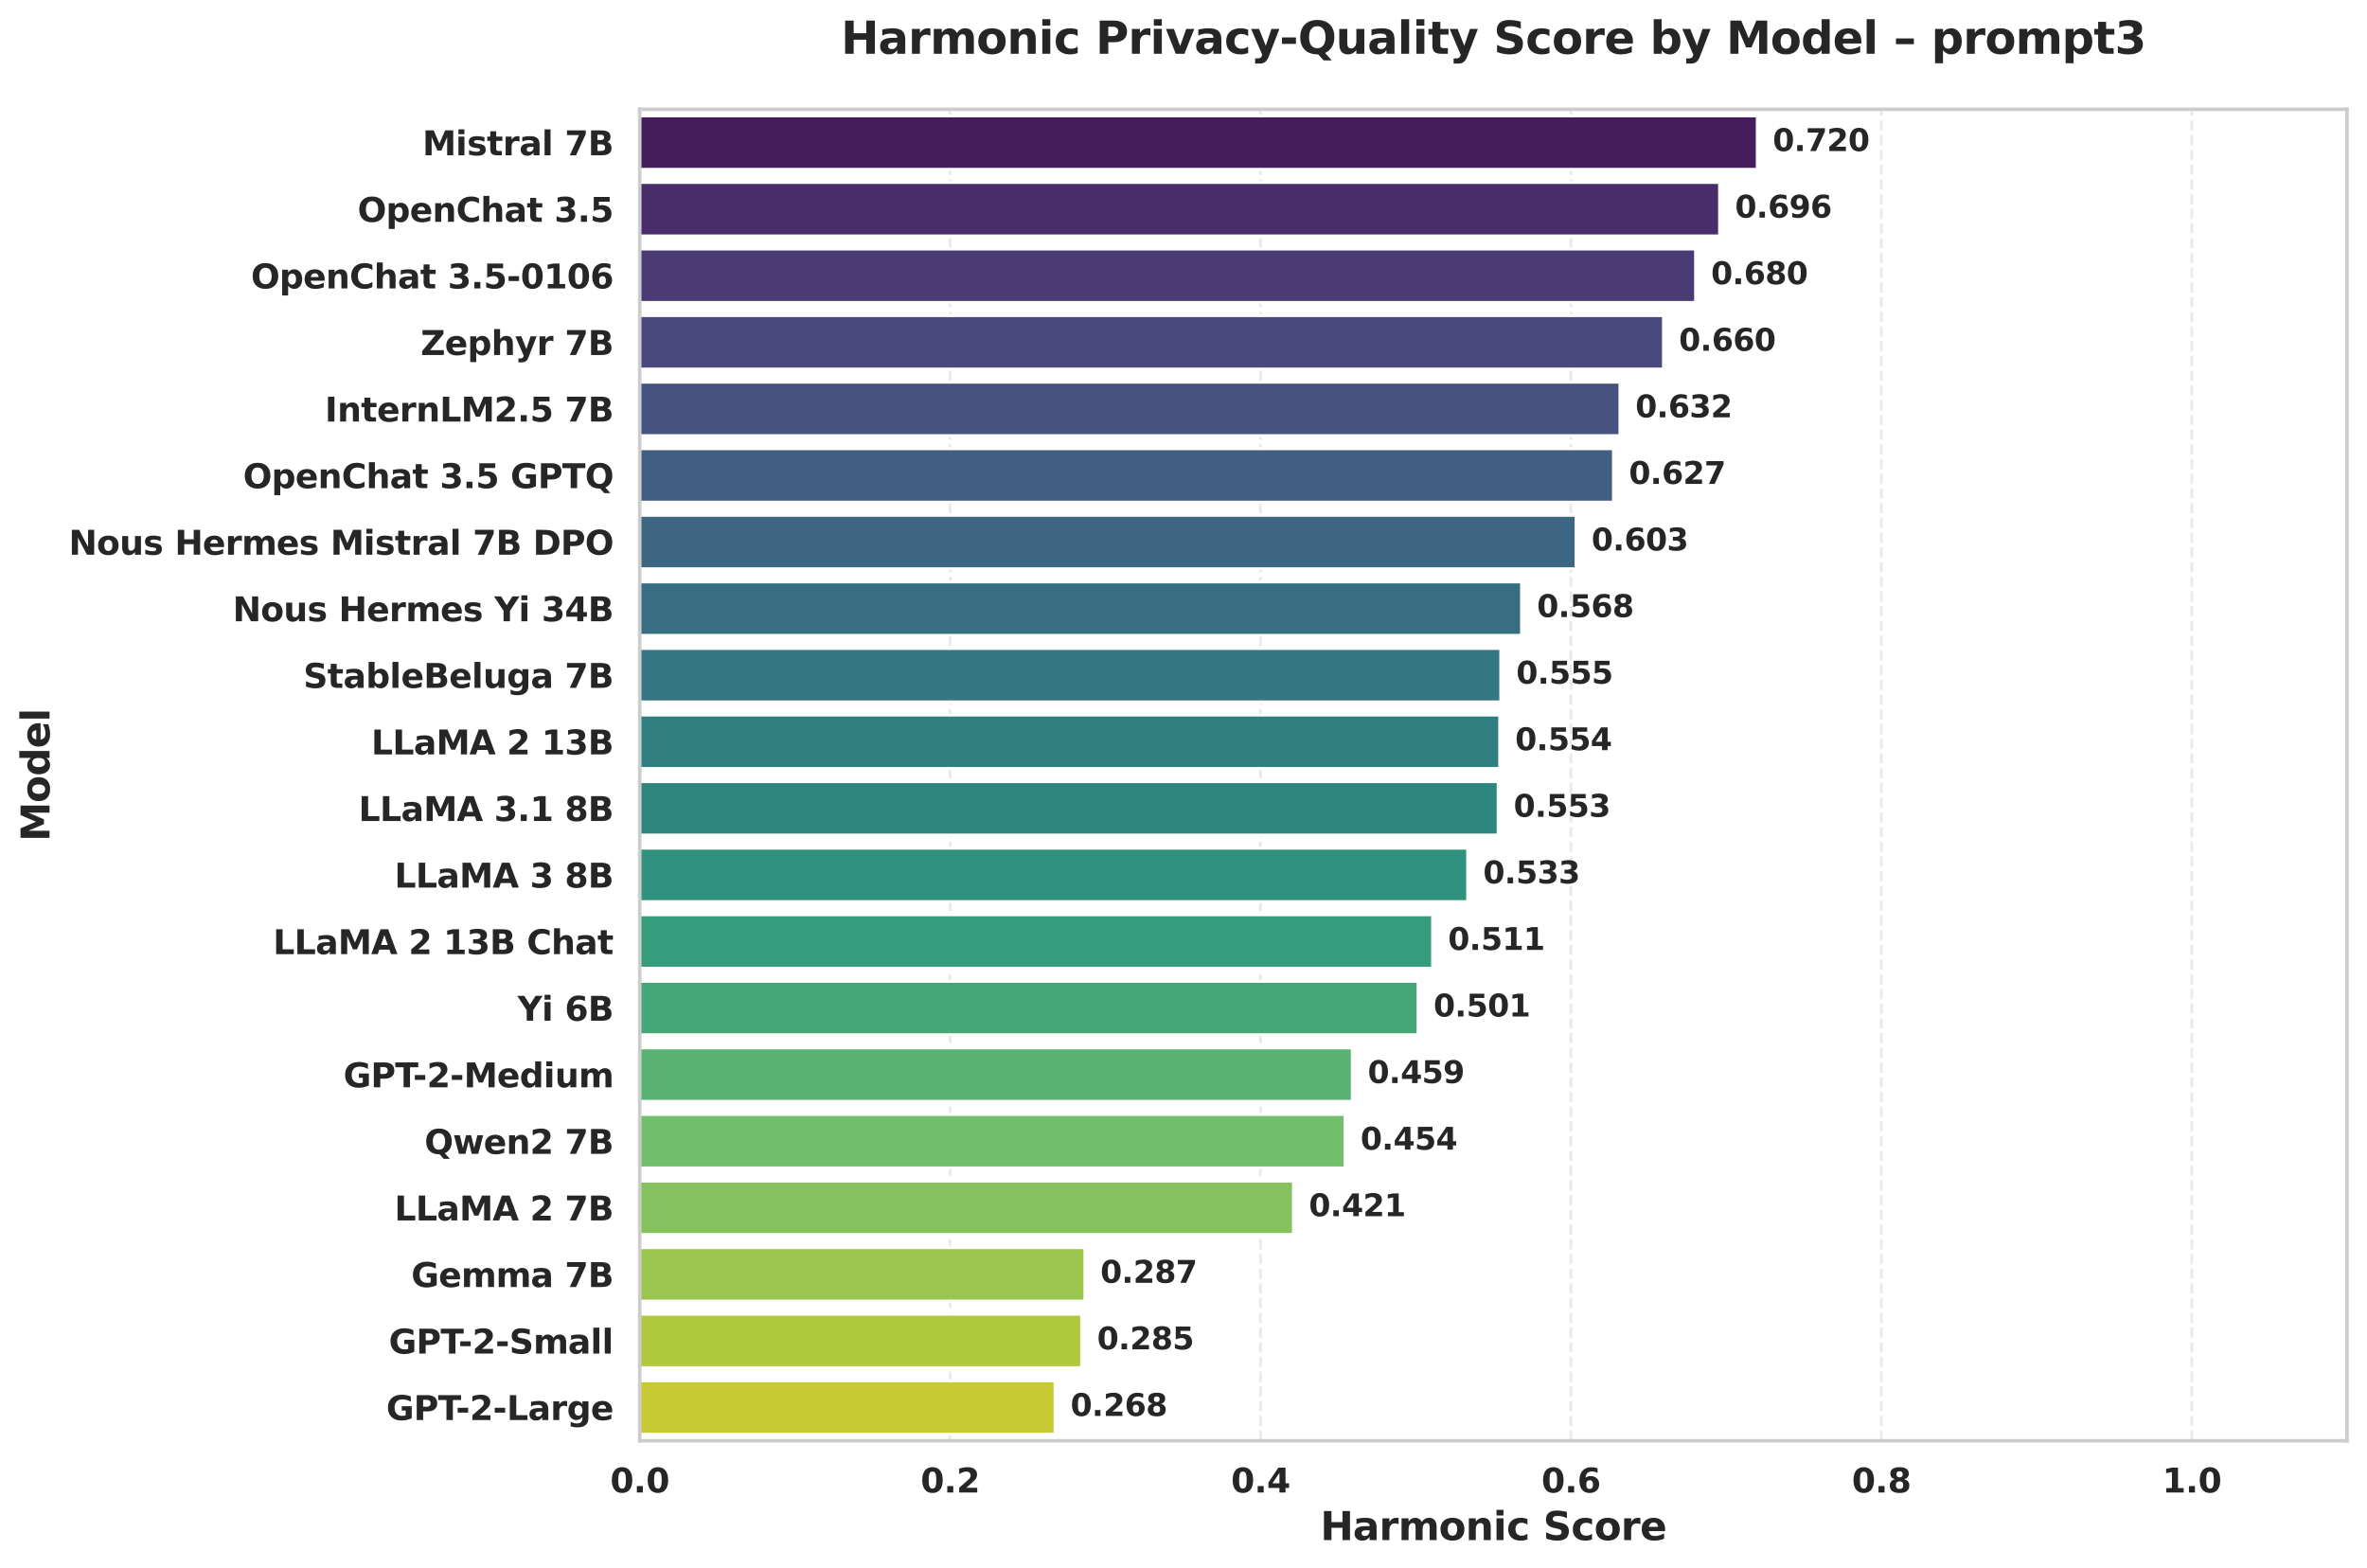 <?xml version="1.0" encoding="utf-8" standalone="no"?>
<!DOCTYPE svg PUBLIC "-//W3C//DTD SVG 1.1//EN"
  "http://www.w3.org/Graphics/SVG/1.1/DTD/svg11.dtd">
<svg xmlns:xlink="http://www.w3.org/1999/xlink" width="852.263pt" height="564.601pt" viewBox="0 0 852.263 564.601" xmlns="http://www.w3.org/2000/svg" version="1.1">
 <defs>
  <style type="text/css">*{stroke-linejoin: round; stroke-linecap: butt}</style>
 </defs>
 <g id="figure_1">
  <g id="patch_1">
   <path d="M 0 564.601 
L 852.263 564.601 
L 852.263 0 
L 0 0 
z
" style="fill: #ffffff"/>
  </g>
  <g id="axes_1">
   <g id="patch_2">
    <path d="M 230.333 518.737 
L 845.063 518.737 
L 845.063 39.358 
L 230.333 39.358 
z
" style="fill: #ffffff"/>
   </g>
   <g id="matplotlib.axis_1">
    <g id="xtick_1">
     <g id="line2d_1">
      <path d="M 230.333 518.737 
L 230.333 39.358 
" clip-path="url(#pedf43f97f3)" style="fill: none; stroke-dasharray: 3.7,1.6; stroke-dashoffset: 0; stroke: #cccccc; stroke-opacity: 0.4"/>
     </g>
     <g id="text_1">
      <!-- 0.0 -->
      <g style="fill: #262626" transform="translate(219.705 537.356) scale(0.12 -0.12)">
       <defs>
        <path id="DejaVuSans-Bold-30" d="M 2944 2338 
Q 2944 3213 2780 3570 
Q 2616 3928 2228 3928 
Q 1841 3928 1675 3570 
Q 1509 3213 1509 2338 
Q 1509 1453 1675 1090 
Q 1841 728 2228 728 
Q 2613 728 2778 1090 
Q 2944 1453 2944 2338 
z
M 4147 2328 
Q 4147 1169 3647 539 
Q 3147 -91 2228 -91 
Q 1306 -91 806 539 
Q 306 1169 306 2328 
Q 306 3491 806 4120 
Q 1306 4750 2228 4750 
Q 3147 4750 3647 4120 
Q 4147 3491 4147 2328 
z
" transform="scale(0.016)"/>
        <path id="DejaVuSans-Bold-2e" d="M 653 1209 
L 1778 1209 
L 1778 0 
L 653 0 
L 653 1209 
z
" transform="scale(0.016)"/>
       </defs>
       <use xlink:href="#DejaVuSans-Bold-30"/>
       <use xlink:href="#DejaVuSans-Bold-2e" transform="translate(69.58 0)"/>
       <use xlink:href="#DejaVuSans-Bold-30" transform="translate(107.568 0)"/>
      </g>
     </g>
    </g>
    <g id="xtick_2">
     <g id="line2d_2">
      <path d="M 342.102 518.737 
L 342.102 39.358 
" clip-path="url(#pedf43f97f3)" style="fill: none; stroke-dasharray: 3.7,1.6; stroke-dashoffset: 0; stroke: #cccccc; stroke-opacity: 0.4"/>
     </g>
     <g id="text_2">
      <!-- 0.2 -->
      <g style="fill: #262626" transform="translate(331.474 537.356) scale(0.12 -0.12)">
       <defs>
        <path id="DejaVuSans-Bold-32" d="M 1844 884 
L 3897 884 
L 3897 0 
L 506 0 
L 506 884 
L 2209 2388 
Q 2438 2594 2547 2791 
Q 2656 2988 2656 3200 
Q 2656 3528 2436 3728 
Q 2216 3928 1850 3928 
Q 1569 3928 1234 3808 
Q 900 3688 519 3450 
L 519 4475 
Q 925 4609 1322 4679 
Q 1719 4750 2100 4750 
Q 2938 4750 3402 4381 
Q 3866 4013 3866 3353 
Q 3866 2972 3669 2642 
Q 3472 2313 2841 1759 
L 1844 884 
z
" transform="scale(0.016)"/>
       </defs>
       <use xlink:href="#DejaVuSans-Bold-30"/>
       <use xlink:href="#DejaVuSans-Bold-2e" transform="translate(69.58 0)"/>
       <use xlink:href="#DejaVuSans-Bold-32" transform="translate(107.568 0)"/>
      </g>
     </g>
    </g>
    <g id="xtick_3">
     <g id="line2d_3">
      <path d="M 453.871 518.737 
L 453.871 39.358 
" clip-path="url(#pedf43f97f3)" style="fill: none; stroke-dasharray: 3.7,1.6; stroke-dashoffset: 0; stroke: #cccccc; stroke-opacity: 0.4"/>
     </g>
     <g id="text_3">
      <!-- 0.4 -->
      <g style="fill: #262626" transform="translate(443.243 537.356) scale(0.12 -0.12)">
       <defs>
        <path id="DejaVuSans-Bold-34" d="M 2356 3675 
L 1038 1722 
L 2356 1722 
L 2356 3675 
z
M 2156 4666 
L 3494 4666 
L 3494 1722 
L 4159 1722 
L 4159 850 
L 3494 850 
L 3494 0 
L 2356 0 
L 2356 850 
L 288 850 
L 288 1881 
L 2156 4666 
z
" transform="scale(0.016)"/>
       </defs>
       <use xlink:href="#DejaVuSans-Bold-30"/>
       <use xlink:href="#DejaVuSans-Bold-2e" transform="translate(69.58 0)"/>
       <use xlink:href="#DejaVuSans-Bold-34" transform="translate(107.568 0)"/>
      </g>
     </g>
    </g>
    <g id="xtick_4">
     <g id="line2d_4">
      <path d="M 565.64 518.737 
L 565.64 39.358 
" clip-path="url(#pedf43f97f3)" style="fill: none; stroke-dasharray: 3.7,1.6; stroke-dashoffset: 0; stroke: #cccccc; stroke-opacity: 0.4"/>
     </g>
     <g id="text_4">
      <!-- 0.6 -->
      <g style="fill: #262626" transform="translate(555.012 537.356) scale(0.12 -0.12)">
       <defs>
        <path id="DejaVuSans-Bold-36" d="M 2316 2303 
Q 2000 2303 1842 2098 
Q 1684 1894 1684 1484 
Q 1684 1075 1842 870 
Q 2000 666 2316 666 
Q 2634 666 2792 870 
Q 2950 1075 2950 1484 
Q 2950 1894 2792 2098 
Q 2634 2303 2316 2303 
z
M 3803 4544 
L 3803 3681 
Q 3506 3822 3243 3889 
Q 2981 3956 2731 3956 
Q 2194 3956 1894 3657 
Q 1594 3359 1544 2772 
Q 1750 2925 1990 3001 
Q 2231 3078 2516 3078 
Q 3231 3078 3670 2659 
Q 4109 2241 4109 1563 
Q 4109 813 3618 361 
Q 3128 -91 2303 -91 
Q 1394 -91 895 523 
Q 397 1138 397 2266 
Q 397 3422 980 4083 
Q 1563 4744 2578 4744 
Q 2900 4744 3203 4694 
Q 3506 4644 3803 4544 
z
" transform="scale(0.016)"/>
       </defs>
       <use xlink:href="#DejaVuSans-Bold-30"/>
       <use xlink:href="#DejaVuSans-Bold-2e" transform="translate(69.58 0)"/>
       <use xlink:href="#DejaVuSans-Bold-36" transform="translate(107.568 0)"/>
      </g>
     </g>
    </g>
    <g id="xtick_5">
     <g id="line2d_5">
      <path d="M 677.409 518.737 
L 677.409 39.358 
" clip-path="url(#pedf43f97f3)" style="fill: none; stroke-dasharray: 3.7,1.6; stroke-dashoffset: 0; stroke: #cccccc; stroke-opacity: 0.4"/>
     </g>
     <g id="text_5">
      <!-- 0.8 -->
      <g style="fill: #262626" transform="translate(666.781 537.356) scale(0.12 -0.12)">
       <defs>
        <path id="DejaVuSans-Bold-38" d="M 2228 2088 
Q 1891 2088 1709 1903 
Q 1528 1719 1528 1375 
Q 1528 1031 1709 848 
Q 1891 666 2228 666 
Q 2563 666 2741 848 
Q 2919 1031 2919 1375 
Q 2919 1722 2741 1905 
Q 2563 2088 2228 2088 
z
M 1350 2484 
Q 925 2613 709 2878 
Q 494 3144 494 3541 
Q 494 4131 934 4440 
Q 1375 4750 2228 4750 
Q 3075 4750 3515 4442 
Q 3956 4134 3956 3541 
Q 3956 3144 3739 2878 
Q 3522 2613 3097 2484 
Q 3572 2353 3814 2058 
Q 4056 1763 4056 1313 
Q 4056 619 3595 264 
Q 3134 -91 2228 -91 
Q 1319 -91 855 264 
Q 391 619 391 1313 
Q 391 1763 633 2058 
Q 875 2353 1350 2484 
z
M 1631 3419 
Q 1631 3141 1786 2991 
Q 1941 2841 2228 2841 
Q 2509 2841 2662 2991 
Q 2816 3141 2816 3419 
Q 2816 3697 2662 3845 
Q 2509 3994 2228 3994 
Q 1941 3994 1786 3844 
Q 1631 3694 1631 3419 
z
" transform="scale(0.016)"/>
       </defs>
       <use xlink:href="#DejaVuSans-Bold-30"/>
       <use xlink:href="#DejaVuSans-Bold-2e" transform="translate(69.58 0)"/>
       <use xlink:href="#DejaVuSans-Bold-38" transform="translate(107.568 0)"/>
      </g>
     </g>
    </g>
    <g id="xtick_6">
     <g id="line2d_6">
      <path d="M 789.179 518.737 
L 789.179 39.358 
" clip-path="url(#pedf43f97f3)" style="fill: none; stroke-dasharray: 3.7,1.6; stroke-dashoffset: 0; stroke: #cccccc; stroke-opacity: 0.4"/>
     </g>
     <g id="text_6">
      <!-- 1.0 -->
      <g style="fill: #262626" transform="translate(778.55 537.356) scale(0.12 -0.12)">
       <defs>
        <path id="DejaVuSans-Bold-31" d="M 750 831 
L 1813 831 
L 1813 3847 
L 722 3622 
L 722 4441 
L 1806 4666 
L 2950 4666 
L 2950 831 
L 4013 831 
L 4013 0 
L 750 0 
L 750 831 
z
" transform="scale(0.016)"/>
       </defs>
       <use xlink:href="#DejaVuSans-Bold-31"/>
       <use xlink:href="#DejaVuSans-Bold-2e" transform="translate(69.58 0)"/>
       <use xlink:href="#DejaVuSans-Bold-30" transform="translate(107.568 0)"/>
      </g>
     </g>
    </g>
    <g id="text_7">
     <!-- Harmonic Score -->
     <g style="fill: #262626" transform="translate(475.392 554.489) scale(0.14 -0.14)">
      <defs>
       <path id="DejaVuSans-Bold-48" d="M 588 4666 
L 1791 4666 
L 1791 2888 
L 3566 2888 
L 3566 4666 
L 4769 4666 
L 4769 0 
L 3566 0 
L 3566 1978 
L 1791 1978 
L 1791 0 
L 588 0 
L 588 4666 
z
" transform="scale(0.016)"/>
       <path id="DejaVuSans-Bold-61" d="M 2106 1575 
Q 1756 1575 1579 1456 
Q 1403 1338 1403 1106 
Q 1403 894 1545 773 
Q 1688 653 1941 653 
Q 2256 653 2472 879 
Q 2688 1106 2688 1447 
L 2688 1575 
L 2106 1575 
z
M 3816 1997 
L 3816 0 
L 2688 0 
L 2688 519 
Q 2463 200 2181 54 
Q 1900 -91 1497 -91 
Q 953 -91 614 226 
Q 275 544 275 1050 
Q 275 1666 698 1953 
Q 1122 2241 2028 2241 
L 2688 2241 
L 2688 2328 
Q 2688 2594 2478 2717 
Q 2269 2841 1825 2841 
Q 1466 2841 1156 2769 
Q 847 2697 581 2553 
L 581 3406 
Q 941 3494 1303 3539 
Q 1666 3584 2028 3584 
Q 2975 3584 3395 3211 
Q 3816 2838 3816 1997 
z
" transform="scale(0.016)"/>
       <path id="DejaVuSans-Bold-72" d="M 3138 2547 
Q 2991 2616 2845 2648 
Q 2700 2681 2553 2681 
Q 2122 2681 1889 2404 
Q 1656 2128 1656 1613 
L 1656 0 
L 538 0 
L 538 3500 
L 1656 3500 
L 1656 2925 
Q 1872 3269 2151 3426 
Q 2431 3584 2822 3584 
Q 2878 3584 2943 3579 
Q 3009 3575 3134 3559 
L 3138 2547 
z
" transform="scale(0.016)"/>
       <path id="DejaVuSans-Bold-6d" d="M 3781 2919 
Q 3994 3244 4286 3414 
Q 4578 3584 4928 3584 
Q 5531 3584 5847 3212 
Q 6163 2841 6163 2131 
L 6163 0 
L 5038 0 
L 5038 1825 
Q 5041 1866 5042 1909 
Q 5044 1953 5044 2034 
Q 5044 2406 4934 2573 
Q 4825 2741 4581 2741 
Q 4263 2741 4089 2478 
Q 3916 2216 3909 1719 
L 3909 0 
L 2784 0 
L 2784 1825 
Q 2784 2406 2684 2573 
Q 2584 2741 2328 2741 
Q 2006 2741 1831 2477 
Q 1656 2213 1656 1722 
L 1656 0 
L 531 0 
L 531 3500 
L 1656 3500 
L 1656 2988 
Q 1863 3284 2130 3434 
Q 2397 3584 2719 3584 
Q 3081 3584 3359 3409 
Q 3638 3234 3781 2919 
z
" transform="scale(0.016)"/>
       <path id="DejaVuSans-Bold-6f" d="M 2203 2784 
Q 1831 2784 1636 2517 
Q 1441 2250 1441 1747 
Q 1441 1244 1636 976 
Q 1831 709 2203 709 
Q 2569 709 2762 976 
Q 2956 1244 2956 1747 
Q 2956 2250 2762 2517 
Q 2569 2784 2203 2784 
z
M 2203 3584 
Q 3106 3584 3614 3096 
Q 4122 2609 4122 1747 
Q 4122 884 3614 396 
Q 3106 -91 2203 -91 
Q 1297 -91 786 396 
Q 275 884 275 1747 
Q 275 2609 786 3096 
Q 1297 3584 2203 3584 
z
" transform="scale(0.016)"/>
       <path id="DejaVuSans-Bold-6e" d="M 4056 2131 
L 4056 0 
L 2931 0 
L 2931 347 
L 2931 1631 
Q 2931 2084 2911 2256 
Q 2891 2428 2841 2509 
Q 2775 2619 2662 2680 
Q 2550 2741 2406 2741 
Q 2056 2741 1856 2470 
Q 1656 2200 1656 1722 
L 1656 0 
L 538 0 
L 538 3500 
L 1656 3500 
L 1656 2988 
Q 1909 3294 2193 3439 
Q 2478 3584 2822 3584 
Q 3428 3584 3742 3212 
Q 4056 2841 4056 2131 
z
" transform="scale(0.016)"/>
       <path id="DejaVuSans-Bold-69" d="M 538 3500 
L 1656 3500 
L 1656 0 
L 538 0 
L 538 3500 
z
M 538 4863 
L 1656 4863 
L 1656 3950 
L 538 3950 
L 538 4863 
z
" transform="scale(0.016)"/>
       <path id="DejaVuSans-Bold-63" d="M 3366 3391 
L 3366 2478 
Q 3138 2634 2908 2709 
Q 2678 2784 2431 2784 
Q 1963 2784 1702 2511 
Q 1441 2238 1441 1747 
Q 1441 1256 1702 982 
Q 1963 709 2431 709 
Q 2694 709 2930 787 
Q 3166 866 3366 1019 
L 3366 103 
Q 3103 6 2833 -42 
Q 2563 -91 2291 -91 
Q 1344 -91 809 395 
Q 275 881 275 1747 
Q 275 2613 809 3098 
Q 1344 3584 2291 3584 
Q 2566 3584 2833 3536 
Q 3100 3488 3366 3391 
z
" transform="scale(0.016)"/>
       <path id="DejaVuSans-Bold-20" transform="scale(0.016)"/>
       <path id="DejaVuSans-Bold-53" d="M 3834 4519 
L 3834 3531 
Q 3450 3703 3084 3790 
Q 2719 3878 2394 3878 
Q 1963 3878 1756 3759 
Q 1550 3641 1550 3391 
Q 1550 3203 1689 3098 
Q 1828 2994 2194 2919 
L 2706 2816 
Q 3484 2659 3812 2340 
Q 4141 2022 4141 1434 
Q 4141 663 3683 286 
Q 3225 -91 2284 -91 
Q 1841 -91 1394 -6 
Q 947 78 500 244 
L 500 1259 
Q 947 1022 1364 901 
Q 1781 781 2169 781 
Q 2563 781 2772 912 
Q 2981 1044 2981 1288 
Q 2981 1506 2839 1625 
Q 2697 1744 2272 1838 
L 1806 1941 
Q 1106 2091 782 2419 
Q 459 2747 459 3303 
Q 459 4000 909 4375 
Q 1359 4750 2203 4750 
Q 2588 4750 2994 4692 
Q 3400 4634 3834 4519 
z
" transform="scale(0.016)"/>
       <path id="DejaVuSans-Bold-65" d="M 4031 1759 
L 4031 1441 
L 1416 1441 
Q 1456 1047 1700 850 
Q 1944 653 2381 653 
Q 2734 653 3104 758 
Q 3475 863 3866 1075 
L 3866 213 
Q 3469 63 3072 -14 
Q 2675 -91 2278 -91 
Q 1328 -91 801 392 
Q 275 875 275 1747 
Q 275 2603 792 3093 
Q 1309 3584 2216 3584 
Q 3041 3584 3536 3087 
Q 4031 2591 4031 1759 
z
M 2881 2131 
Q 2881 2450 2695 2645 
Q 2509 2841 2209 2841 
Q 1884 2841 1681 2658 
Q 1478 2475 1428 2131 
L 2881 2131 
z
" transform="scale(0.016)"/>
      </defs>
      <use xlink:href="#DejaVuSans-Bold-48"/>
      <use xlink:href="#DejaVuSans-Bold-61" transform="translate(83.691 0)"/>
      <use xlink:href="#DejaVuSans-Bold-72" transform="translate(151.172 0)"/>
      <use xlink:href="#DejaVuSans-Bold-6d" transform="translate(200.488 0)"/>
      <use xlink:href="#DejaVuSans-Bold-6f" transform="translate(304.688 0)"/>
      <use xlink:href="#DejaVuSans-Bold-6e" transform="translate(373.389 0)"/>
      <use xlink:href="#DejaVuSans-Bold-69" transform="translate(444.58 0)"/>
      <use xlink:href="#DejaVuSans-Bold-63" transform="translate(478.857 0)"/>
      <use xlink:href="#DejaVuSans-Bold-20" transform="translate(538.135 0)"/>
      <use xlink:href="#DejaVuSans-Bold-53" transform="translate(572.949 0)"/>
      <use xlink:href="#DejaVuSans-Bold-63" transform="translate(644.971 0)"/>
      <use xlink:href="#DejaVuSans-Bold-6f" transform="translate(704.248 0)"/>
      <use xlink:href="#DejaVuSans-Bold-72" transform="translate(772.949 0)"/>
      <use xlink:href="#DejaVuSans-Bold-65" transform="translate(822.266 0)"/>
     </g>
    </g>
   </g>
   <g id="matplotlib.axis_2">
    <g id="ytick_1">
     <g id="text_8">
      <!-- Mistral 7B -->
      <g style="fill: #262626" transform="translate(152.097 55.901) scale(0.12 -0.12)">
       <defs>
        <path id="DejaVuSans-Bold-4d" d="M 588 4666 
L 2119 4666 
L 3181 2169 
L 4250 4666 
L 5778 4666 
L 5778 0 
L 4641 0 
L 4641 3413 
L 3566 897 
L 2803 897 
L 1728 3413 
L 1728 0 
L 588 0 
L 588 4666 
z
" transform="scale(0.016)"/>
        <path id="DejaVuSans-Bold-73" d="M 3272 3391 
L 3272 2541 
Q 2913 2691 2578 2766 
Q 2244 2841 1947 2841 
Q 1628 2841 1473 2761 
Q 1319 2681 1319 2516 
Q 1319 2381 1436 2309 
Q 1553 2238 1856 2203 
L 2053 2175 
Q 2913 2066 3209 1816 
Q 3506 1566 3506 1031 
Q 3506 472 3093 190 
Q 2681 -91 1863 -91 
Q 1516 -91 1145 -36 
Q 775 19 384 128 
L 384 978 
Q 719 816 1070 734 
Q 1422 653 1784 653 
Q 2113 653 2278 743 
Q 2444 834 2444 1013 
Q 2444 1163 2330 1236 
Q 2216 1309 1875 1350 
L 1678 1375 
Q 931 1469 631 1722 
Q 331 1975 331 2491 
Q 331 3047 712 3315 
Q 1094 3584 1881 3584 
Q 2191 3584 2531 3537 
Q 2872 3491 3272 3391 
z
" transform="scale(0.016)"/>
        <path id="DejaVuSans-Bold-74" d="M 1759 4494 
L 1759 3500 
L 2913 3500 
L 2913 2700 
L 1759 2700 
L 1759 1216 
Q 1759 972 1856 886 
Q 1953 800 2241 800 
L 2816 800 
L 2816 0 
L 1856 0 
Q 1194 0 917 276 
Q 641 553 641 1216 
L 641 2700 
L 84 2700 
L 84 3500 
L 641 3500 
L 641 4494 
L 1759 4494 
z
" transform="scale(0.016)"/>
        <path id="DejaVuSans-Bold-6c" d="M 538 4863 
L 1656 4863 
L 1656 0 
L 538 0 
L 538 4863 
z
" transform="scale(0.016)"/>
        <path id="DejaVuSans-Bold-37" d="M 428 4666 
L 3944 4666 
L 3944 3988 
L 2125 0 
L 953 0 
L 2675 3781 
L 428 3781 
L 428 4666 
z
" transform="scale(0.016)"/>
        <path id="DejaVuSans-Bold-42" d="M 2456 2859 
Q 2741 2859 2887 2984 
Q 3034 3109 3034 3353 
Q 3034 3594 2887 3720 
Q 2741 3847 2456 3847 
L 1791 3847 
L 1791 2859 
L 2456 2859 
z
M 2497 819 
Q 2859 819 3042 972 
Q 3225 1125 3225 1434 
Q 3225 1738 3044 1889 
Q 2863 2041 2497 2041 
L 1791 2041 
L 1791 819 
L 2497 819 
z
M 3616 2497 
Q 4003 2384 4215 2081 
Q 4428 1778 4428 1338 
Q 4428 663 3972 331 
Q 3516 0 2584 0 
L 588 0 
L 588 4666 
L 2394 4666 
Q 3366 4666 3802 4372 
Q 4238 4078 4238 3431 
Q 4238 3091 4078 2852 
Q 3919 2613 3616 2497 
z
" transform="scale(0.016)"/>
       </defs>
       <use xlink:href="#DejaVuSans-Bold-4d"/>
       <use xlink:href="#DejaVuSans-Bold-69" transform="translate(99.512 0)"/>
       <use xlink:href="#DejaVuSans-Bold-73" transform="translate(133.789 0)"/>
       <use xlink:href="#DejaVuSans-Bold-74" transform="translate(193.311 0)"/>
       <use xlink:href="#DejaVuSans-Bold-72" transform="translate(241.113 0)"/>
       <use xlink:href="#DejaVuSans-Bold-61" transform="translate(290.43 0)"/>
       <use xlink:href="#DejaVuSans-Bold-6c" transform="translate(357.91 0)"/>
       <use xlink:href="#DejaVuSans-Bold-20" transform="translate(392.188 0)"/>
       <use xlink:href="#DejaVuSans-Bold-37" transform="translate(427.002 0)"/>
       <use xlink:href="#DejaVuSans-Bold-42" transform="translate(496.582 0)"/>
      </g>
     </g>
    </g>
    <g id="ytick_2">
     <g id="text_9">
      <!-- OpenChat 3.5 -->
      <g style="fill: #262626" transform="translate(128.743 79.87) scale(0.12 -0.12)">
       <defs>
        <path id="DejaVuSans-Bold-4f" d="M 2719 3878 
Q 2169 3878 1866 3472 
Q 1563 3066 1563 2328 
Q 1563 1594 1866 1187 
Q 2169 781 2719 781 
Q 3272 781 3575 1187 
Q 3878 1594 3878 2328 
Q 3878 3066 3575 3472 
Q 3272 3878 2719 3878 
z
M 2719 4750 
Q 3844 4750 4481 4106 
Q 5119 3463 5119 2328 
Q 5119 1197 4481 553 
Q 3844 -91 2719 -91 
Q 1597 -91 958 553 
Q 319 1197 319 2328 
Q 319 3463 958 4106 
Q 1597 4750 2719 4750 
z
" transform="scale(0.016)"/>
        <path id="DejaVuSans-Bold-70" d="M 1656 506 
L 1656 -1331 
L 538 -1331 
L 538 3500 
L 1656 3500 
L 1656 2988 
Q 1888 3294 2169 3439 
Q 2450 3584 2816 3584 
Q 3463 3584 3878 3070 
Q 4294 2556 4294 1747 
Q 4294 938 3878 423 
Q 3463 -91 2816 -91 
Q 2450 -91 2169 54 
Q 1888 200 1656 506 
z
M 2400 2772 
Q 2041 2772 1848 2508 
Q 1656 2244 1656 1747 
Q 1656 1250 1848 986 
Q 2041 722 2400 722 
Q 2759 722 2948 984 
Q 3138 1247 3138 1747 
Q 3138 2247 2948 2509 
Q 2759 2772 2400 2772 
z
" transform="scale(0.016)"/>
        <path id="DejaVuSans-Bold-43" d="M 4288 256 
Q 3956 84 3597 -3 
Q 3238 -91 2847 -91 
Q 1681 -91 1000 561 
Q 319 1213 319 2328 
Q 319 3447 1000 4098 
Q 1681 4750 2847 4750 
Q 3238 4750 3597 4662 
Q 3956 4575 4288 4403 
L 4288 3438 
Q 3953 3666 3628 3772 
Q 3303 3878 2944 3878 
Q 2300 3878 1931 3465 
Q 1563 3053 1563 2328 
Q 1563 1606 1931 1193 
Q 2300 781 2944 781 
Q 3303 781 3628 887 
Q 3953 994 4288 1222 
L 4288 256 
z
" transform="scale(0.016)"/>
        <path id="DejaVuSans-Bold-68" d="M 4056 2131 
L 4056 0 
L 2931 0 
L 2931 347 
L 2931 1625 
Q 2931 2084 2911 2256 
Q 2891 2428 2841 2509 
Q 2775 2619 2662 2680 
Q 2550 2741 2406 2741 
Q 2056 2741 1856 2470 
Q 1656 2200 1656 1722 
L 1656 0 
L 538 0 
L 538 4863 
L 1656 4863 
L 1656 2988 
Q 1909 3294 2193 3439 
Q 2478 3584 2822 3584 
Q 3428 3584 3742 3212 
Q 4056 2841 4056 2131 
z
" transform="scale(0.016)"/>
        <path id="DejaVuSans-Bold-33" d="M 2981 2516 
Q 3453 2394 3698 2092 
Q 3944 1791 3944 1325 
Q 3944 631 3412 270 
Q 2881 -91 1863 -91 
Q 1503 -91 1142 -33 
Q 781 25 428 141 
L 428 1069 
Q 766 900 1098 814 
Q 1431 728 1753 728 
Q 2231 728 2486 893 
Q 2741 1059 2741 1369 
Q 2741 1688 2480 1852 
Q 2219 2016 1709 2016 
L 1228 2016 
L 1228 2791 
L 1734 2791 
Q 2188 2791 2409 2933 
Q 2631 3075 2631 3366 
Q 2631 3634 2415 3781 
Q 2200 3928 1806 3928 
Q 1516 3928 1219 3862 
Q 922 3797 628 3669 
L 628 4550 
Q 984 4650 1334 4700 
Q 1684 4750 2022 4750 
Q 2931 4750 3382 4451 
Q 3834 4153 3834 3553 
Q 3834 3144 3618 2883 
Q 3403 2622 2981 2516 
z
" transform="scale(0.016)"/>
        <path id="DejaVuSans-Bold-35" d="M 678 4666 
L 3669 4666 
L 3669 3781 
L 1638 3781 
L 1638 3059 
Q 1775 3097 1914 3117 
Q 2053 3138 2203 3138 
Q 3056 3138 3531 2711 
Q 4006 2284 4006 1522 
Q 4006 766 3489 337 
Q 2972 -91 2053 -91 
Q 1656 -91 1267 -14 
Q 878 63 494 219 
L 494 1166 
Q 875 947 1217 837 
Q 1559 728 1863 728 
Q 2300 728 2551 942 
Q 2803 1156 2803 1522 
Q 2803 1891 2551 2103 
Q 2300 2316 1863 2316 
Q 1603 2316 1309 2248 
Q 1016 2181 678 2041 
L 678 4666 
z
" transform="scale(0.016)"/>
       </defs>
       <use xlink:href="#DejaVuSans-Bold-4f"/>
       <use xlink:href="#DejaVuSans-Bold-70" transform="translate(85.01 0)"/>
       <use xlink:href="#DejaVuSans-Bold-65" transform="translate(156.592 0)"/>
       <use xlink:href="#DejaVuSans-Bold-6e" transform="translate(224.414 0)"/>
       <use xlink:href="#DejaVuSans-Bold-43" transform="translate(295.605 0)"/>
       <use xlink:href="#DejaVuSans-Bold-68" transform="translate(368.994 0)"/>
       <use xlink:href="#DejaVuSans-Bold-61" transform="translate(440.186 0)"/>
       <use xlink:href="#DejaVuSans-Bold-74" transform="translate(507.666 0)"/>
       <use xlink:href="#DejaVuSans-Bold-20" transform="translate(555.469 0)"/>
       <use xlink:href="#DejaVuSans-Bold-33" transform="translate(590.283 0)"/>
       <use xlink:href="#DejaVuSans-Bold-2e" transform="translate(659.863 0)"/>
       <use xlink:href="#DejaVuSans-Bold-35" transform="translate(697.852 0)"/>
      </g>
     </g>
    </g>
    <g id="ytick_3">
     <g id="text_10">
      <!-- OpenChat 3.5-0106 -->
      <g style="fill: #262626" transform="translate(90.365 103.839) scale(0.12 -0.12)">
       <defs>
        <path id="DejaVuSans-Bold-2d" d="M 347 2297 
L 2309 2297 
L 2309 1388 
L 347 1388 
L 347 2297 
z
" transform="scale(0.016)"/>
       </defs>
       <use xlink:href="#DejaVuSans-Bold-4f"/>
       <use xlink:href="#DejaVuSans-Bold-70" transform="translate(85.01 0)"/>
       <use xlink:href="#DejaVuSans-Bold-65" transform="translate(156.592 0)"/>
       <use xlink:href="#DejaVuSans-Bold-6e" transform="translate(224.414 0)"/>
       <use xlink:href="#DejaVuSans-Bold-43" transform="translate(295.605 0)"/>
       <use xlink:href="#DejaVuSans-Bold-68" transform="translate(368.994 0)"/>
       <use xlink:href="#DejaVuSans-Bold-61" transform="translate(440.186 0)"/>
       <use xlink:href="#DejaVuSans-Bold-74" transform="translate(507.666 0)"/>
       <use xlink:href="#DejaVuSans-Bold-20" transform="translate(555.469 0)"/>
       <use xlink:href="#DejaVuSans-Bold-33" transform="translate(590.283 0)"/>
       <use xlink:href="#DejaVuSans-Bold-2e" transform="translate(659.863 0)"/>
       <use xlink:href="#DejaVuSans-Bold-35" transform="translate(697.852 0)"/>
       <use xlink:href="#DejaVuSans-Bold-2d" transform="translate(767.432 0)"/>
       <use xlink:href="#DejaVuSans-Bold-30" transform="translate(808.936 0)"/>
       <use xlink:href="#DejaVuSans-Bold-31" transform="translate(878.516 0)"/>
       <use xlink:href="#DejaVuSans-Bold-30" transform="translate(948.096 0)"/>
       <use xlink:href="#DejaVuSans-Bold-36" transform="translate(1017.676 0)"/>
      </g>
     </g>
    </g>
    <g id="ytick_4">
     <g id="text_11">
      <!-- Zephyr 7B -->
      <g style="fill: #262626" transform="translate(151.447 127.808) scale(0.12 -0.12)">
       <defs>
        <path id="DejaVuSans-Bold-5a" d="M 359 4666 
L 4281 4666 
L 4281 3938 
L 1778 909 
L 4353 909 
L 4353 0 
L 288 0 
L 288 728 
L 2791 3756 
L 359 3756 
L 359 4666 
z
" transform="scale(0.016)"/>
        <path id="DejaVuSans-Bold-79" d="M 78 3500 
L 1197 3500 
L 2138 1125 
L 2938 3500 
L 4056 3500 
L 2584 -331 
Q 2363 -916 2067 -1148 
Q 1772 -1381 1288 -1381 
L 641 -1381 
L 641 -647 
L 991 -647 
Q 1275 -647 1404 -556 
Q 1534 -466 1606 -231 
L 1638 -134 
L 78 3500 
z
" transform="scale(0.016)"/>
       </defs>
       <use xlink:href="#DejaVuSans-Bold-5a"/>
       <use xlink:href="#DejaVuSans-Bold-65" transform="translate(72.51 0)"/>
       <use xlink:href="#DejaVuSans-Bold-70" transform="translate(140.332 0)"/>
       <use xlink:href="#DejaVuSans-Bold-68" transform="translate(211.914 0)"/>
       <use xlink:href="#DejaVuSans-Bold-79" transform="translate(283.105 0)"/>
       <use xlink:href="#DejaVuSans-Bold-72" transform="translate(348.291 0)"/>
       <use xlink:href="#DejaVuSans-Bold-20" transform="translate(397.607 0)"/>
       <use xlink:href="#DejaVuSans-Bold-37" transform="translate(432.422 0)"/>
       <use xlink:href="#DejaVuSans-Bold-42" transform="translate(502.002 0)"/>
      </g>
     </g>
    </g>
    <g id="ytick_5">
     <g id="text_12">
      <!-- InternLM2.5 7B -->
      <g style="fill: #262626" transform="translate(116.973 151.777) scale(0.12 -0.12)">
       <defs>
        <path id="DejaVuSans-Bold-49" d="M 588 4666 
L 1791 4666 
L 1791 0 
L 588 0 
L 588 4666 
z
" transform="scale(0.016)"/>
        <path id="DejaVuSans-Bold-4c" d="M 588 4666 
L 1791 4666 
L 1791 909 
L 3903 909 
L 3903 0 
L 588 0 
L 588 4666 
z
" transform="scale(0.016)"/>
       </defs>
       <use xlink:href="#DejaVuSans-Bold-49"/>
       <use xlink:href="#DejaVuSans-Bold-6e" transform="translate(37.207 0)"/>
       <use xlink:href="#DejaVuSans-Bold-74" transform="translate(108.398 0)"/>
       <use xlink:href="#DejaVuSans-Bold-65" transform="translate(156.201 0)"/>
       <use xlink:href="#DejaVuSans-Bold-72" transform="translate(224.023 0)"/>
       <use xlink:href="#DejaVuSans-Bold-6e" transform="translate(273.34 0)"/>
       <use xlink:href="#DejaVuSans-Bold-4c" transform="translate(344.531 0)"/>
       <use xlink:href="#DejaVuSans-Bold-4d" transform="translate(408.252 0)"/>
       <use xlink:href="#DejaVuSans-Bold-32" transform="translate(507.764 0)"/>
       <use xlink:href="#DejaVuSans-Bold-2e" transform="translate(577.344 0)"/>
       <use xlink:href="#DejaVuSans-Bold-35" transform="translate(615.332 0)"/>
       <use xlink:href="#DejaVuSans-Bold-20" transform="translate(684.912 0)"/>
       <use xlink:href="#DejaVuSans-Bold-37" transform="translate(719.727 0)"/>
       <use xlink:href="#DejaVuSans-Bold-42" transform="translate(789.307 0)"/>
      </g>
     </g>
    </g>
    <g id="ytick_6">
     <g id="text_13">
      <!-- OpenChat 3.5 GPTQ -->
      <g style="fill: #262626" transform="translate(87.532 175.746) scale(0.12 -0.12)">
       <defs>
        <path id="DejaVuSans-Bold-47" d="M 4781 347 
Q 4331 128 3847 18 
Q 3363 -91 2847 -91 
Q 1681 -91 1000 561 
Q 319 1213 319 2328 
Q 319 3456 1012 4103 
Q 1706 4750 2913 4750 
Q 3378 4750 3804 4662 
Q 4231 4575 4609 4403 
L 4609 3438 
Q 4219 3659 3833 3768 
Q 3447 3878 3059 3878 
Q 2341 3878 1952 3476 
Q 1563 3075 1563 2328 
Q 1563 1588 1938 1184 
Q 2313 781 3003 781 
Q 3191 781 3352 804 
Q 3513 828 3641 878 
L 3641 1784 
L 2906 1784 
L 2906 2591 
L 4781 2591 
L 4781 347 
z
" transform="scale(0.016)"/>
        <path id="DejaVuSans-Bold-50" d="M 588 4666 
L 2584 4666 
Q 3475 4666 3951 4270 
Q 4428 3875 4428 3144 
Q 4428 2409 3951 2014 
Q 3475 1619 2584 1619 
L 1791 1619 
L 1791 0 
L 588 0 
L 588 4666 
z
M 1791 3794 
L 1791 2491 
L 2456 2491 
Q 2806 2491 2997 2661 
Q 3188 2831 3188 3144 
Q 3188 3456 2997 3625 
Q 2806 3794 2456 3794 
L 1791 3794 
z
" transform="scale(0.016)"/>
        <path id="DejaVuSans-Bold-54" d="M 31 4666 
L 4331 4666 
L 4331 3756 
L 2784 3756 
L 2784 0 
L 1581 0 
L 1581 3756 
L 31 3756 
L 31 4666 
z
" transform="scale(0.016)"/>
        <path id="DejaVuSans-Bold-51" d="M 2847 -84 
L 2753 -84 
Q 1600 -84 959 553 
Q 319 1191 319 2328 
Q 319 3463 958 4106 
Q 1597 4750 2719 4750 
Q 3853 4750 4486 4112 
Q 5119 3475 5119 2328 
Q 5119 1541 4783 972 
Q 4447 403 3816 116 
L 4756 -934 
L 3609 -934 
L 2847 -84 
z
M 2719 3878 
Q 2169 3878 1866 3472 
Q 1563 3066 1563 2328 
Q 1563 1578 1859 1179 
Q 2156 781 2719 781 
Q 3272 781 3575 1187 
Q 3878 1594 3878 2328 
Q 3878 3066 3575 3472 
Q 3272 3878 2719 3878 
z
" transform="scale(0.016)"/>
       </defs>
       <use xlink:href="#DejaVuSans-Bold-4f"/>
       <use xlink:href="#DejaVuSans-Bold-70" transform="translate(85.01 0)"/>
       <use xlink:href="#DejaVuSans-Bold-65" transform="translate(156.592 0)"/>
       <use xlink:href="#DejaVuSans-Bold-6e" transform="translate(224.414 0)"/>
       <use xlink:href="#DejaVuSans-Bold-43" transform="translate(295.605 0)"/>
       <use xlink:href="#DejaVuSans-Bold-68" transform="translate(368.994 0)"/>
       <use xlink:href="#DejaVuSans-Bold-61" transform="translate(440.186 0)"/>
       <use xlink:href="#DejaVuSans-Bold-74" transform="translate(507.666 0)"/>
       <use xlink:href="#DejaVuSans-Bold-20" transform="translate(555.469 0)"/>
       <use xlink:href="#DejaVuSans-Bold-33" transform="translate(590.283 0)"/>
       <use xlink:href="#DejaVuSans-Bold-2e" transform="translate(659.863 0)"/>
       <use xlink:href="#DejaVuSans-Bold-35" transform="translate(697.852 0)"/>
       <use xlink:href="#DejaVuSans-Bold-20" transform="translate(767.432 0)"/>
       <use xlink:href="#DejaVuSans-Bold-47" transform="translate(802.246 0)"/>
       <use xlink:href="#DejaVuSans-Bold-50" transform="translate(884.326 0)"/>
       <use xlink:href="#DejaVuSans-Bold-54" transform="translate(957.617 0)"/>
       <use xlink:href="#DejaVuSans-Bold-51" transform="translate(1025.83 0)"/>
      </g>
     </g>
    </g>
    <g id="ytick_7">
     <g id="text_14">
      <!-- Nous Hermes Mistral 7B DPO -->
      <g style="fill: #262626" transform="translate(24.749 199.715) scale(0.12 -0.12)">
       <defs>
        <path id="DejaVuSans-Bold-4e" d="M 588 4666 
L 1931 4666 
L 3628 1466 
L 3628 4666 
L 4769 4666 
L 4769 0 
L 3425 0 
L 1728 3200 
L 1728 0 
L 588 0 
L 588 4666 
z
" transform="scale(0.016)"/>
        <path id="DejaVuSans-Bold-75" d="M 500 1363 
L 500 3500 
L 1625 3500 
L 1625 3150 
Q 1625 2866 1622 2436 
Q 1619 2006 1619 1863 
Q 1619 1441 1641 1255 
Q 1663 1069 1716 984 
Q 1784 875 1895 815 
Q 2006 756 2150 756 
Q 2500 756 2700 1025 
Q 2900 1294 2900 1772 
L 2900 3500 
L 4019 3500 
L 4019 0 
L 2900 0 
L 2900 506 
Q 2647 200 2364 54 
Q 2081 -91 1741 -91 
Q 1134 -91 817 281 
Q 500 653 500 1363 
z
" transform="scale(0.016)"/>
        <path id="DejaVuSans-Bold-44" d="M 1791 3756 
L 1791 909 
L 2222 909 
Q 2959 909 3348 1275 
Q 3738 1641 3738 2338 
Q 3738 3031 3350 3393 
Q 2963 3756 2222 3756 
L 1791 3756 
z
M 588 4666 
L 1856 4666 
Q 2919 4666 3439 4514 
Q 3959 4363 4331 4000 
Q 4659 3684 4818 3271 
Q 4978 2859 4978 2338 
Q 4978 1809 4818 1395 
Q 4659 981 4331 666 
Q 3956 303 3431 151 
Q 2906 0 1856 0 
L 588 0 
L 588 4666 
z
" transform="scale(0.016)"/>
       </defs>
       <use xlink:href="#DejaVuSans-Bold-4e"/>
       <use xlink:href="#DejaVuSans-Bold-6f" transform="translate(83.691 0)"/>
       <use xlink:href="#DejaVuSans-Bold-75" transform="translate(152.393 0)"/>
       <use xlink:href="#DejaVuSans-Bold-73" transform="translate(223.584 0)"/>
       <use xlink:href="#DejaVuSans-Bold-20" transform="translate(283.105 0)"/>
       <use xlink:href="#DejaVuSans-Bold-48" transform="translate(317.92 0)"/>
       <use xlink:href="#DejaVuSans-Bold-65" transform="translate(401.611 0)"/>
       <use xlink:href="#DejaVuSans-Bold-72" transform="translate(469.434 0)"/>
       <use xlink:href="#DejaVuSans-Bold-6d" transform="translate(518.75 0)"/>
       <use xlink:href="#DejaVuSans-Bold-65" transform="translate(622.949 0)"/>
       <use xlink:href="#DejaVuSans-Bold-73" transform="translate(690.771 0)"/>
       <use xlink:href="#DejaVuSans-Bold-20" transform="translate(750.293 0)"/>
       <use xlink:href="#DejaVuSans-Bold-4d" transform="translate(785.107 0)"/>
       <use xlink:href="#DejaVuSans-Bold-69" transform="translate(884.619 0)"/>
       <use xlink:href="#DejaVuSans-Bold-73" transform="translate(918.896 0)"/>
       <use xlink:href="#DejaVuSans-Bold-74" transform="translate(978.418 0)"/>
       <use xlink:href="#DejaVuSans-Bold-72" transform="translate(1026.221 0)"/>
       <use xlink:href="#DejaVuSans-Bold-61" transform="translate(1075.537 0)"/>
       <use xlink:href="#DejaVuSans-Bold-6c" transform="translate(1143.018 0)"/>
       <use xlink:href="#DejaVuSans-Bold-20" transform="translate(1177.295 0)"/>
       <use xlink:href="#DejaVuSans-Bold-37" transform="translate(1212.109 0)"/>
       <use xlink:href="#DejaVuSans-Bold-42" transform="translate(1281.689 0)"/>
       <use xlink:href="#DejaVuSans-Bold-20" transform="translate(1357.91 0)"/>
       <use xlink:href="#DejaVuSans-Bold-44" transform="translate(1392.725 0)"/>
       <use xlink:href="#DejaVuSans-Bold-50" transform="translate(1475.732 0)"/>
       <use xlink:href="#DejaVuSans-Bold-4f" transform="translate(1549.023 0)"/>
      </g>
     </g>
    </g>
    <g id="ytick_8">
     <g id="text_15">
      <!-- Nous Hermes Yi 34B -->
      <g style="fill: #262626" transform="translate(83.797 223.684) scale(0.12 -0.12)">
       <defs>
        <path id="DejaVuSans-Bold-59" d="M -63 4666 
L 1253 4666 
L 2316 3003 
L 3378 4666 
L 4697 4666 
L 2919 1966 
L 2919 0 
L 1716 0 
L 1716 1966 
L -63 4666 
z
" transform="scale(0.016)"/>
       </defs>
       <use xlink:href="#DejaVuSans-Bold-4e"/>
       <use xlink:href="#DejaVuSans-Bold-6f" transform="translate(83.691 0)"/>
       <use xlink:href="#DejaVuSans-Bold-75" transform="translate(152.393 0)"/>
       <use xlink:href="#DejaVuSans-Bold-73" transform="translate(223.584 0)"/>
       <use xlink:href="#DejaVuSans-Bold-20" transform="translate(283.105 0)"/>
       <use xlink:href="#DejaVuSans-Bold-48" transform="translate(317.92 0)"/>
       <use xlink:href="#DejaVuSans-Bold-65" transform="translate(401.611 0)"/>
       <use xlink:href="#DejaVuSans-Bold-72" transform="translate(469.434 0)"/>
       <use xlink:href="#DejaVuSans-Bold-6d" transform="translate(518.75 0)"/>
       <use xlink:href="#DejaVuSans-Bold-65" transform="translate(622.949 0)"/>
       <use xlink:href="#DejaVuSans-Bold-73" transform="translate(690.771 0)"/>
       <use xlink:href="#DejaVuSans-Bold-20" transform="translate(750.293 0)"/>
       <use xlink:href="#DejaVuSans-Bold-59" transform="translate(785.107 0)"/>
       <use xlink:href="#DejaVuSans-Bold-69" transform="translate(857.52 0)"/>
       <use xlink:href="#DejaVuSans-Bold-20" transform="translate(891.797 0)"/>
       <use xlink:href="#DejaVuSans-Bold-33" transform="translate(926.611 0)"/>
       <use xlink:href="#DejaVuSans-Bold-34" transform="translate(996.191 0)"/>
       <use xlink:href="#DejaVuSans-Bold-42" transform="translate(1065.771 0)"/>
      </g>
     </g>
    </g>
    <g id="ytick_9">
     <g id="text_16">
      <!-- StableBeluga 7B -->
      <g style="fill: #262626" transform="translate(109.213 247.653) scale(0.12 -0.12)">
       <defs>
        <path id="DejaVuSans-Bold-62" d="M 2400 722 
Q 2759 722 2948 984 
Q 3138 1247 3138 1747 
Q 3138 2247 2948 2509 
Q 2759 2772 2400 2772 
Q 2041 2772 1848 2508 
Q 1656 2244 1656 1747 
Q 1656 1250 1848 986 
Q 2041 722 2400 722 
z
M 1656 2988 
Q 1888 3294 2169 3439 
Q 2450 3584 2816 3584 
Q 3463 3584 3878 3070 
Q 4294 2556 4294 1747 
Q 4294 938 3878 423 
Q 3463 -91 2816 -91 
Q 2450 -91 2169 54 
Q 1888 200 1656 506 
L 1656 0 
L 538 0 
L 538 4863 
L 1656 4863 
L 1656 2988 
z
" transform="scale(0.016)"/>
        <path id="DejaVuSans-Bold-67" d="M 2919 594 
Q 2688 288 2409 144 
Q 2131 0 1766 0 
Q 1125 0 706 504 
Q 288 1009 288 1791 
Q 288 2575 706 3076 
Q 1125 3578 1766 3578 
Q 2131 3578 2409 3434 
Q 2688 3291 2919 2981 
L 2919 3500 
L 4044 3500 
L 4044 353 
Q 4044 -491 3511 -936 
Q 2978 -1381 1966 -1381 
Q 1638 -1381 1331 -1331 
Q 1025 -1281 716 -1178 
L 716 -306 
Q 1009 -475 1290 -558 
Q 1572 -641 1856 -641 
Q 2406 -641 2662 -400 
Q 2919 -159 2919 353 
L 2919 594 
z
M 2181 2772 
Q 1834 2772 1640 2515 
Q 1447 2259 1447 1791 
Q 1447 1309 1634 1061 
Q 1822 813 2181 813 
Q 2531 813 2725 1069 
Q 2919 1325 2919 1791 
Q 2919 2259 2725 2515 
Q 2531 2772 2181 2772 
z
" transform="scale(0.016)"/>
       </defs>
       <use xlink:href="#DejaVuSans-Bold-53"/>
       <use xlink:href="#DejaVuSans-Bold-74" transform="translate(72.021 0)"/>
       <use xlink:href="#DejaVuSans-Bold-61" transform="translate(119.824 0)"/>
       <use xlink:href="#DejaVuSans-Bold-62" transform="translate(187.305 0)"/>
       <use xlink:href="#DejaVuSans-Bold-6c" transform="translate(258.887 0)"/>
       <use xlink:href="#DejaVuSans-Bold-65" transform="translate(293.164 0)"/>
       <use xlink:href="#DejaVuSans-Bold-42" transform="translate(360.986 0)"/>
       <use xlink:href="#DejaVuSans-Bold-65" transform="translate(437.207 0)"/>
       <use xlink:href="#DejaVuSans-Bold-6c" transform="translate(505.029 0)"/>
       <use xlink:href="#DejaVuSans-Bold-75" transform="translate(539.307 0)"/>
       <use xlink:href="#DejaVuSans-Bold-67" transform="translate(610.498 0)"/>
       <use xlink:href="#DejaVuSans-Bold-61" transform="translate(682.08 0)"/>
       <use xlink:href="#DejaVuSans-Bold-20" transform="translate(749.561 0)"/>
       <use xlink:href="#DejaVuSans-Bold-37" transform="translate(784.375 0)"/>
       <use xlink:href="#DejaVuSans-Bold-42" transform="translate(853.955 0)"/>
      </g>
     </g>
    </g>
    <g id="ytick_10">
     <g id="text_17">
      <!-- LLaMA 2 13B -->
      <g style="fill: #262626" transform="translate(133.664 271.622) scale(0.12 -0.12)">
       <defs>
        <path id="DejaVuSans-Bold-41" d="M 3419 850 
L 1538 850 
L 1241 0 
L 31 0 
L 1759 4666 
L 3194 4666 
L 4922 0 
L 3713 0 
L 3419 850 
z
M 1838 1716 
L 3116 1716 
L 2478 3572 
L 1838 1716 
z
" transform="scale(0.016)"/>
       </defs>
       <use xlink:href="#DejaVuSans-Bold-4c"/>
       <use xlink:href="#DejaVuSans-Bold-4c" transform="translate(63.721 0)"/>
       <use xlink:href="#DejaVuSans-Bold-61" transform="translate(127.441 0)"/>
       <use xlink:href="#DejaVuSans-Bold-4d" transform="translate(194.922 0)"/>
       <use xlink:href="#DejaVuSans-Bold-41" transform="translate(294.434 0)"/>
       <use xlink:href="#DejaVuSans-Bold-20" transform="translate(371.826 0)"/>
       <use xlink:href="#DejaVuSans-Bold-32" transform="translate(406.641 0)"/>
       <use xlink:href="#DejaVuSans-Bold-20" transform="translate(476.221 0)"/>
       <use xlink:href="#DejaVuSans-Bold-31" transform="translate(511.035 0)"/>
       <use xlink:href="#DejaVuSans-Bold-33" transform="translate(580.615 0)"/>
       <use xlink:href="#DejaVuSans-Bold-42" transform="translate(650.195 0)"/>
      </g>
     </g>
    </g>
    <g id="ytick_11">
     <g id="text_18">
      <!-- LLaMA 3.1 8B -->
      <g style="fill: #262626" transform="translate(129.106 295.591) scale(0.12 -0.12)">
       <use xlink:href="#DejaVuSans-Bold-4c"/>
       <use xlink:href="#DejaVuSans-Bold-4c" transform="translate(63.721 0)"/>
       <use xlink:href="#DejaVuSans-Bold-61" transform="translate(127.441 0)"/>
       <use xlink:href="#DejaVuSans-Bold-4d" transform="translate(194.922 0)"/>
       <use xlink:href="#DejaVuSans-Bold-41" transform="translate(294.434 0)"/>
       <use xlink:href="#DejaVuSans-Bold-20" transform="translate(371.826 0)"/>
       <use xlink:href="#DejaVuSans-Bold-33" transform="translate(406.641 0)"/>
       <use xlink:href="#DejaVuSans-Bold-2e" transform="translate(476.221 0)"/>
       <use xlink:href="#DejaVuSans-Bold-31" transform="translate(514.209 0)"/>
       <use xlink:href="#DejaVuSans-Bold-20" transform="translate(583.789 0)"/>
       <use xlink:href="#DejaVuSans-Bold-38" transform="translate(618.604 0)"/>
       <use xlink:href="#DejaVuSans-Bold-42" transform="translate(688.184 0)"/>
      </g>
     </g>
    </g>
    <g id="ytick_12">
     <g id="text_19">
      <!-- LLaMA 3 8B -->
      <g style="fill: #262626" transform="translate(142.014 319.56) scale(0.12 -0.12)">
       <use xlink:href="#DejaVuSans-Bold-4c"/>
       <use xlink:href="#DejaVuSans-Bold-4c" transform="translate(63.721 0)"/>
       <use xlink:href="#DejaVuSans-Bold-61" transform="translate(127.441 0)"/>
       <use xlink:href="#DejaVuSans-Bold-4d" transform="translate(194.922 0)"/>
       <use xlink:href="#DejaVuSans-Bold-41" transform="translate(294.434 0)"/>
       <use xlink:href="#DejaVuSans-Bold-20" transform="translate(371.826 0)"/>
       <use xlink:href="#DejaVuSans-Bold-33" transform="translate(406.641 0)"/>
       <use xlink:href="#DejaVuSans-Bold-20" transform="translate(476.221 0)"/>
       <use xlink:href="#DejaVuSans-Bold-38" transform="translate(511.035 0)"/>
       <use xlink:href="#DejaVuSans-Bold-42" transform="translate(580.615 0)"/>
      </g>
     </g>
    </g>
    <g id="ytick_13">
     <g id="text_20">
      <!-- LLaMA 2 13B Chat -->
      <g style="fill: #262626" transform="translate(98.304 343.529) scale(0.12 -0.12)">
       <use xlink:href="#DejaVuSans-Bold-4c"/>
       <use xlink:href="#DejaVuSans-Bold-4c" transform="translate(63.721 0)"/>
       <use xlink:href="#DejaVuSans-Bold-61" transform="translate(127.441 0)"/>
       <use xlink:href="#DejaVuSans-Bold-4d" transform="translate(194.922 0)"/>
       <use xlink:href="#DejaVuSans-Bold-41" transform="translate(294.434 0)"/>
       <use xlink:href="#DejaVuSans-Bold-20" transform="translate(371.826 0)"/>
       <use xlink:href="#DejaVuSans-Bold-32" transform="translate(406.641 0)"/>
       <use xlink:href="#DejaVuSans-Bold-20" transform="translate(476.221 0)"/>
       <use xlink:href="#DejaVuSans-Bold-31" transform="translate(511.035 0)"/>
       <use xlink:href="#DejaVuSans-Bold-33" transform="translate(580.615 0)"/>
       <use xlink:href="#DejaVuSans-Bold-42" transform="translate(650.195 0)"/>
       <use xlink:href="#DejaVuSans-Bold-20" transform="translate(726.416 0)"/>
       <use xlink:href="#DejaVuSans-Bold-43" transform="translate(761.23 0)"/>
       <use xlink:href="#DejaVuSans-Bold-68" transform="translate(834.619 0)"/>
       <use xlink:href="#DejaVuSans-Bold-61" transform="translate(905.811 0)"/>
       <use xlink:href="#DejaVuSans-Bold-74" transform="translate(973.291 0)"/>
      </g>
     </g>
    </g>
    <g id="ytick_14">
     <g id="text_21">
      <!-- Yi 6B -->
      <g style="fill: #262626" transform="translate(186.357 367.498) scale(0.12 -0.12)">
       <use xlink:href="#DejaVuSans-Bold-59"/>
       <use xlink:href="#DejaVuSans-Bold-69" transform="translate(72.412 0)"/>
       <use xlink:href="#DejaVuSans-Bold-20" transform="translate(106.689 0)"/>
       <use xlink:href="#DejaVuSans-Bold-36" transform="translate(141.504 0)"/>
       <use xlink:href="#DejaVuSans-Bold-42" transform="translate(211.084 0)"/>
      </g>
     </g>
    </g>
    <g id="ytick_15">
     <g id="text_22">
      <!-- GPT-2-Medium -->
      <g style="fill: #262626" transform="translate(123.631 391.467) scale(0.12 -0.12)">
       <defs>
        <path id="DejaVuSans-Bold-64" d="M 2919 2988 
L 2919 4863 
L 4044 4863 
L 4044 0 
L 2919 0 
L 2919 506 
Q 2688 197 2409 53 
Q 2131 -91 1766 -91 
Q 1119 -91 703 423 
Q 288 938 288 1747 
Q 288 2556 703 3070 
Q 1119 3584 1766 3584 
Q 2128 3584 2408 3439 
Q 2688 3294 2919 2988 
z
M 2181 722 
Q 2541 722 2730 984 
Q 2919 1247 2919 1747 
Q 2919 2247 2730 2509 
Q 2541 2772 2181 2772 
Q 1825 2772 1636 2509 
Q 1447 2247 1447 1747 
Q 1447 1247 1636 984 
Q 1825 722 2181 722 
z
" transform="scale(0.016)"/>
       </defs>
       <use xlink:href="#DejaVuSans-Bold-47"/>
       <use xlink:href="#DejaVuSans-Bold-50" transform="translate(82.08 0)"/>
       <use xlink:href="#DejaVuSans-Bold-54" transform="translate(155.371 0)"/>
       <use xlink:href="#DejaVuSans-Bold-2d" transform="translate(208.834 0)"/>
       <use xlink:href="#DejaVuSans-Bold-32" transform="translate(250.338 0)"/>
       <use xlink:href="#DejaVuSans-Bold-2d" transform="translate(319.918 0)"/>
       <use xlink:href="#DejaVuSans-Bold-4d" transform="translate(361.422 0)"/>
       <use xlink:href="#DejaVuSans-Bold-65" transform="translate(460.934 0)"/>
       <use xlink:href="#DejaVuSans-Bold-64" transform="translate(528.756 0)"/>
       <use xlink:href="#DejaVuSans-Bold-69" transform="translate(600.338 0)"/>
       <use xlink:href="#DejaVuSans-Bold-75" transform="translate(634.615 0)"/>
       <use xlink:href="#DejaVuSans-Bold-6d" transform="translate(705.807 0)"/>
      </g>
     </g>
    </g>
    <g id="ytick_16">
     <g id="text_23">
      <!-- Qwen2 7B -->
      <g style="fill: #262626" transform="translate(152.84 415.436) scale(0.12 -0.12)">
       <defs>
        <path id="DejaVuSans-Bold-77" d="M 225 3500 
L 1313 3500 
L 1900 1088 
L 2491 3500 
L 3425 3500 
L 4013 1113 
L 4603 3500 
L 5691 3500 
L 4769 0 
L 3547 0 
L 2956 2406 
L 2369 0 
L 1147 0 
L 225 3500 
z
" transform="scale(0.016)"/>
       </defs>
       <use xlink:href="#DejaVuSans-Bold-51"/>
       <use xlink:href="#DejaVuSans-Bold-77" transform="translate(85.01 0)"/>
       <use xlink:href="#DejaVuSans-Bold-65" transform="translate(177.393 0)"/>
       <use xlink:href="#DejaVuSans-Bold-6e" transform="translate(245.215 0)"/>
       <use xlink:href="#DejaVuSans-Bold-32" transform="translate(316.406 0)"/>
       <use xlink:href="#DejaVuSans-Bold-20" transform="translate(385.986 0)"/>
       <use xlink:href="#DejaVuSans-Bold-37" transform="translate(420.801 0)"/>
       <use xlink:href="#DejaVuSans-Bold-42" transform="translate(490.381 0)"/>
      </g>
     </g>
    </g>
    <g id="ytick_17">
     <g id="text_24">
      <!-- LLaMA 2 7B -->
      <g style="fill: #262626" transform="translate(142.014 439.405) scale(0.12 -0.12)">
       <use xlink:href="#DejaVuSans-Bold-4c"/>
       <use xlink:href="#DejaVuSans-Bold-4c" transform="translate(63.721 0)"/>
       <use xlink:href="#DejaVuSans-Bold-61" transform="translate(127.441 0)"/>
       <use xlink:href="#DejaVuSans-Bold-4d" transform="translate(194.922 0)"/>
       <use xlink:href="#DejaVuSans-Bold-41" transform="translate(294.434 0)"/>
       <use xlink:href="#DejaVuSans-Bold-20" transform="translate(371.826 0)"/>
       <use xlink:href="#DejaVuSans-Bold-32" transform="translate(406.641 0)"/>
       <use xlink:href="#DejaVuSans-Bold-20" transform="translate(476.221 0)"/>
       <use xlink:href="#DejaVuSans-Bold-37" transform="translate(511.035 0)"/>
       <use xlink:href="#DejaVuSans-Bold-42" transform="translate(580.615 0)"/>
      </g>
     </g>
    </g>
    <g id="ytick_18">
     <g id="text_25">
      <!-- Gemma 7B -->
      <g style="fill: #262626" transform="translate(148.064 463.374) scale(0.12 -0.12)">
       <use xlink:href="#DejaVuSans-Bold-47"/>
       <use xlink:href="#DejaVuSans-Bold-65" transform="translate(82.08 0)"/>
       <use xlink:href="#DejaVuSans-Bold-6d" transform="translate(149.902 0)"/>
       <use xlink:href="#DejaVuSans-Bold-6d" transform="translate(254.102 0)"/>
       <use xlink:href="#DejaVuSans-Bold-61" transform="translate(358.301 0)"/>
       <use xlink:href="#DejaVuSans-Bold-20" transform="translate(425.781 0)"/>
       <use xlink:href="#DejaVuSans-Bold-37" transform="translate(460.596 0)"/>
       <use xlink:href="#DejaVuSans-Bold-42" transform="translate(530.176 0)"/>
      </g>
     </g>
    </g>
    <g id="ytick_19">
     <g id="text_26">
      <!-- GPT-2-Small -->
      <g style="fill: #262626" transform="translate(139.991 487.343) scale(0.12 -0.12)">
       <use xlink:href="#DejaVuSans-Bold-47"/>
       <use xlink:href="#DejaVuSans-Bold-50" transform="translate(82.08 0)"/>
       <use xlink:href="#DejaVuSans-Bold-54" transform="translate(155.371 0)"/>
       <use xlink:href="#DejaVuSans-Bold-2d" transform="translate(208.834 0)"/>
       <use xlink:href="#DejaVuSans-Bold-32" transform="translate(250.338 0)"/>
       <use xlink:href="#DejaVuSans-Bold-2d" transform="translate(319.918 0)"/>
       <use xlink:href="#DejaVuSans-Bold-53" transform="translate(361.422 0)"/>
       <use xlink:href="#DejaVuSans-Bold-6d" transform="translate(433.443 0)"/>
       <use xlink:href="#DejaVuSans-Bold-61" transform="translate(537.643 0)"/>
       <use xlink:href="#DejaVuSans-Bold-6c" transform="translate(605.123 0)"/>
       <use xlink:href="#DejaVuSans-Bold-6c" transform="translate(639.4 0)"/>
      </g>
     </g>
    </g>
    <g id="ytick_20">
     <g id="text_27">
      <!-- GPT-2-Large -->
      <g style="fill: #262626" transform="translate(139.072 511.265) scale(0.12 -0.12)">
       <use xlink:href="#DejaVuSans-Bold-47"/>
       <use xlink:href="#DejaVuSans-Bold-50" transform="translate(82.08 0)"/>
       <use xlink:href="#DejaVuSans-Bold-54" transform="translate(155.371 0)"/>
       <use xlink:href="#DejaVuSans-Bold-2d" transform="translate(208.834 0)"/>
       <use xlink:href="#DejaVuSans-Bold-32" transform="translate(250.338 0)"/>
       <use xlink:href="#DejaVuSans-Bold-2d" transform="translate(319.918 0)"/>
       <use xlink:href="#DejaVuSans-Bold-4c" transform="translate(361.422 0)"/>
       <use xlink:href="#DejaVuSans-Bold-61" transform="translate(425.143 0)"/>
       <use xlink:href="#DejaVuSans-Bold-72" transform="translate(492.623 0)"/>
       <use xlink:href="#DejaVuSans-Bold-67" transform="translate(541.939 0)"/>
       <use xlink:href="#DejaVuSans-Bold-65" transform="translate(613.521 0)"/>
      </g>
     </g>
    </g>
    <g id="text_28">
     <!-- Model -->
     <g style="fill: #262626" transform="translate(17.838 302.981) rotate(-90) scale(0.14 -0.14)">
      <use xlink:href="#DejaVuSans-Bold-4d"/>
      <use xlink:href="#DejaVuSans-Bold-6f" transform="translate(99.512 0)"/>
      <use xlink:href="#DejaVuSans-Bold-64" transform="translate(168.213 0)"/>
      <use xlink:href="#DejaVuSans-Bold-65" transform="translate(239.795 0)"/>
      <use xlink:href="#DejaVuSans-Bold-6c" transform="translate(307.617 0)"/>
     </g>
    </g>
   </g>
   <g id="patch_3">
    <path d="M 230.333 41.754 
L 632.705 41.754 
L 632.705 60.93 
L 230.333 60.93 
z
" clip-path="url(#pedf43f97f3)" style="fill: #451d5b; stroke: #ffffff; stroke-linejoin: miter"/>
   </g>
   <g id="patch_4">
    <path d="M 230.333 65.723 
L 619.117 65.723 
L 619.117 84.899 
L 230.333 84.899 
z
" clip-path="url(#pedf43f97f3)" style="fill: #492d6a; stroke: #ffffff; stroke-linejoin: miter"/>
   </g>
   <g id="patch_5">
    <path d="M 230.333 89.692 
L 610.485 89.692 
L 610.485 108.868 
L 230.333 108.868 
z
" clip-path="url(#pedf43f97f3)" style="fill: #4b3b75; stroke: #ffffff; stroke-linejoin: miter"/>
   </g>
   <g id="patch_6">
    <path d="M 230.333 113.661 
L 598.918 113.661 
L 598.918 132.837 
L 230.333 132.837 
z
" clip-path="url(#pedf43f97f3)" style="fill: #4a497d; stroke: #ffffff; stroke-linejoin: miter"/>
   </g>
   <g id="patch_7">
    <path d="M 230.333 137.63 
L 583.248 137.63 
L 583.248 156.806 
L 230.333 156.806 
z
" clip-path="url(#pedf43f97f3)" style="fill: #465380; stroke: #ffffff; stroke-linejoin: miter"/>
   </g>
   <g id="patch_8">
    <path d="M 230.333 161.599 
L 580.914 161.599 
L 580.914 180.775 
L 230.333 180.775 
z
" clip-path="url(#pedf43f97f3)" style="fill: #415d82; stroke: #ffffff; stroke-linejoin: miter"/>
   </g>
   <g id="patch_9">
    <path d="M 230.333 185.568 
L 567.442 185.568 
L 567.442 204.744 
L 230.333 204.744 
z
" clip-path="url(#pedf43f97f3)" style="fill: #3c6682; stroke: #ffffff; stroke-linejoin: miter"/>
   </g>
   <g id="patch_10">
    <path d="M 230.333 209.537 
L 547.814 209.537 
L 547.814 228.713 
L 230.333 228.713 
z
" clip-path="url(#pedf43f97f3)" style="fill: #386e82; stroke: #ffffff; stroke-linejoin: miter"/>
   </g>
   <g id="patch_11">
    <path d="M 230.333 233.506 
L 540.342 233.506 
L 540.342 252.682 
L 230.333 252.682 
z
" clip-path="url(#pedf43f97f3)" style="fill: #347681; stroke: #ffffff; stroke-linejoin: miter"/>
   </g>
   <g id="patch_12">
    <path d="M 230.333 257.475 
L 539.956 257.475 
L 539.956 276.651 
L 230.333 276.651 
z
" clip-path="url(#pedf43f97f3)" style="fill: #307e80; stroke: #ffffff; stroke-linejoin: miter"/>
   </g>
   <g id="patch_13">
    <path d="M 230.333 281.444 
L 539.404 281.444 
L 539.404 300.62 
L 230.333 300.62 
z
" clip-path="url(#pedf43f97f3)" style="fill: #2e877f; stroke: #ffffff; stroke-linejoin: miter"/>
   </g>
   <g id="patch_14">
    <path d="M 230.333 305.413 
L 528.428 305.413 
L 528.428 324.589 
L 230.333 324.589 
z
" clip-path="url(#pedf43f97f3)" style="fill: #2f917e; stroke: #ffffff; stroke-linejoin: miter"/>
   </g>
   <g id="patch_15">
    <path d="M 230.333 329.382 
L 515.784 329.382 
L 515.784 348.558 
L 230.333 348.558 
z
" clip-path="url(#pedf43f97f3)" style="fill: #379c7b; stroke: #ffffff; stroke-linejoin: miter"/>
   </g>
   <g id="patch_16">
    <path d="M 230.333 353.351 
L 510.562 353.351 
L 510.562 372.527 
L 230.333 372.527 
z
" clip-path="url(#pedf43f97f3)" style="fill: #45a778; stroke: #ffffff; stroke-linejoin: miter"/>
   </g>
   <g id="patch_17">
    <path d="M 230.333 377.32 
L 486.866 377.32 
L 486.866 396.496 
L 230.333 396.496 
z
" clip-path="url(#pedf43f97f3)" style="fill: #59b273; stroke: #ffffff; stroke-linejoin: miter"/>
   </g>
   <g id="patch_18">
    <path d="M 230.333 401.289 
L 484.273 401.289 
L 484.273 420.465 
L 230.333 420.465 
z
" clip-path="url(#pedf43f97f3)" style="fill: #71be6b; stroke: #ffffff; stroke-linejoin: miter"/>
   </g>
   <g id="patch_19">
    <path d="M 230.333 425.258 
L 465.684 425.258 
L 465.684 444.434 
L 230.333 444.434 
z
" clip-path="url(#pedf43f97f3)" style="fill: #85c25d; stroke: #ffffff; stroke-linejoin: miter"/>
   </g>
   <g id="patch_20">
    <path d="M 230.333 449.227 
L 390.608 449.227 
L 390.608 468.403 
L 230.333 468.403 
z
" clip-path="url(#pedf43f97f3)" style="fill: #9ac64d; stroke: #ffffff; stroke-linejoin: miter"/>
   </g>
   <g id="patch_21">
    <path d="M 230.333 473.196 
L 389.427 473.196 
L 389.427 492.372 
L 230.333 492.372 
z
" clip-path="url(#pedf43f97f3)" style="fill: #b0c83c; stroke: #ffffff; stroke-linejoin: miter"/>
   </g>
   <g id="patch_22">
    <path d="M 230.333 497.165 
L 379.855 497.165 
L 379.855 516.341 
L 230.333 516.341 
z
" clip-path="url(#pedf43f97f3)" style="fill: #c7ca32; stroke: #ffffff; stroke-linejoin: miter"/>
   </g>
   <g id="line2d_7">
    <path clip-path="url(#pedf43f97f3)" style="fill: none; stroke: #424242; stroke-width: 2.25; stroke-linecap: round"/>
   </g>
   <g id="line2d_8">
    <path clip-path="url(#pedf43f97f3)" style="fill: none; stroke: #424242; stroke-width: 2.25; stroke-linecap: round"/>
   </g>
   <g id="line2d_9">
    <path clip-path="url(#pedf43f97f3)" style="fill: none; stroke: #424242; stroke-width: 2.25; stroke-linecap: round"/>
   </g>
   <g id="line2d_10">
    <path clip-path="url(#pedf43f97f3)" style="fill: none; stroke: #424242; stroke-width: 2.25; stroke-linecap: round"/>
   </g>
   <g id="line2d_11">
    <path clip-path="url(#pedf43f97f3)" style="fill: none; stroke: #424242; stroke-width: 2.25; stroke-linecap: round"/>
   </g>
   <g id="line2d_12">
    <path clip-path="url(#pedf43f97f3)" style="fill: none; stroke: #424242; stroke-width: 2.25; stroke-linecap: round"/>
   </g>
   <g id="line2d_13">
    <path clip-path="url(#pedf43f97f3)" style="fill: none; stroke: #424242; stroke-width: 2.25; stroke-linecap: round"/>
   </g>
   <g id="line2d_14">
    <path clip-path="url(#pedf43f97f3)" style="fill: none; stroke: #424242; stroke-width: 2.25; stroke-linecap: round"/>
   </g>
   <g id="line2d_15">
    <path clip-path="url(#pedf43f97f3)" style="fill: none; stroke: #424242; stroke-width: 2.25; stroke-linecap: round"/>
   </g>
   <g id="line2d_16">
    <path clip-path="url(#pedf43f97f3)" style="fill: none; stroke: #424242; stroke-width: 2.25; stroke-linecap: round"/>
   </g>
   <g id="line2d_17">
    <path clip-path="url(#pedf43f97f3)" style="fill: none; stroke: #424242; stroke-width: 2.25; stroke-linecap: round"/>
   </g>
   <g id="line2d_18">
    <path clip-path="url(#pedf43f97f3)" style="fill: none; stroke: #424242; stroke-width: 2.25; stroke-linecap: round"/>
   </g>
   <g id="line2d_19">
    <path clip-path="url(#pedf43f97f3)" style="fill: none; stroke: #424242; stroke-width: 2.25; stroke-linecap: round"/>
   </g>
   <g id="line2d_20">
    <path clip-path="url(#pedf43f97f3)" style="fill: none; stroke: #424242; stroke-width: 2.25; stroke-linecap: round"/>
   </g>
   <g id="line2d_21">
    <path clip-path="url(#pedf43f97f3)" style="fill: none; stroke: #424242; stroke-width: 2.25; stroke-linecap: round"/>
   </g>
   <g id="line2d_22">
    <path clip-path="url(#pedf43f97f3)" style="fill: none; stroke: #424242; stroke-width: 2.25; stroke-linecap: round"/>
   </g>
   <g id="line2d_23">
    <path clip-path="url(#pedf43f97f3)" style="fill: none; stroke: #424242; stroke-width: 2.25; stroke-linecap: round"/>
   </g>
   <g id="line2d_24">
    <path clip-path="url(#pedf43f97f3)" style="fill: none; stroke: #424242; stroke-width: 2.25; stroke-linecap: round"/>
   </g>
   <g id="line2d_25">
    <path clip-path="url(#pedf43f97f3)" style="fill: none; stroke: #424242; stroke-width: 2.25; stroke-linecap: round"/>
   </g>
   <g id="line2d_26">
    <path clip-path="url(#pedf43f97f3)" style="fill: none; stroke: #424242; stroke-width: 2.25; stroke-linecap: round"/>
   </g>
   <g id="patch_23">
    <path d="M 230.333 518.737 
L 230.333 39.358 
" style="fill: none; stroke: #cccccc; stroke-width: 1.25; stroke-linejoin: miter; stroke-linecap: square"/>
   </g>
   <g id="patch_24">
    <path d="M 845.063 518.737 
L 845.063 39.358 
" style="fill: none; stroke: #cccccc; stroke-width: 1.25; stroke-linejoin: miter; stroke-linecap: square"/>
   </g>
   <g id="patch_25">
    <path d="M 230.333 518.737 
L 845.063 518.737 
" style="fill: none; stroke: #cccccc; stroke-width: 1.25; stroke-linejoin: miter; stroke-linecap: square"/>
   </g>
   <g id="patch_26">
    <path d="M 230.333 39.358 
L 845.063 39.358 
" style="fill: none; stroke: #cccccc; stroke-width: 1.25; stroke-linejoin: miter; stroke-linecap: square"/>
   </g>
   <g id="text_29">
    <!-- 0.720 -->
    <g style="fill: #262626" transform="translate(638.293 54.377) scale(0.11 -0.11)">
     <use xlink:href="#DejaVuSans-Bold-30"/>
     <use xlink:href="#DejaVuSans-Bold-2e" transform="translate(69.58 0)"/>
     <use xlink:href="#DejaVuSans-Bold-37" transform="translate(107.568 0)"/>
     <use xlink:href="#DejaVuSans-Bold-32" transform="translate(177.148 0)"/>
     <use xlink:href="#DejaVuSans-Bold-30" transform="translate(246.729 0)"/>
    </g>
   </g>
   <g id="text_30">
    <!-- 0.696 -->
    <g style="fill: #262626" transform="translate(624.705 78.346) scale(0.11 -0.11)">
     <defs>
      <path id="DejaVuSans-Bold-39" d="M 641 103 
L 641 966 
Q 928 831 1190 764 
Q 1453 697 1709 697 
Q 2247 697 2547 995 
Q 2847 1294 2900 1881 
Q 2688 1725 2447 1647 
Q 2206 1569 1925 1569 
Q 1209 1569 770 1986 
Q 331 2403 331 3084 
Q 331 3838 820 4291 
Q 1309 4744 2131 4744 
Q 3044 4744 3544 4128 
Q 4044 3513 4044 2388 
Q 4044 1231 3459 570 
Q 2875 -91 1856 -91 
Q 1528 -91 1228 -42 
Q 928 6 641 103 
z
M 2125 2350 
Q 2441 2350 2600 2554 
Q 2759 2759 2759 3169 
Q 2759 3575 2600 3781 
Q 2441 3988 2125 3988 
Q 1809 3988 1650 3781 
Q 1491 3575 1491 3169 
Q 1491 2759 1650 2554 
Q 1809 2350 2125 2350 
z
" transform="scale(0.016)"/>
     </defs>
     <use xlink:href="#DejaVuSans-Bold-30"/>
     <use xlink:href="#DejaVuSans-Bold-2e" transform="translate(69.58 0)"/>
     <use xlink:href="#DejaVuSans-Bold-36" transform="translate(107.568 0)"/>
     <use xlink:href="#DejaVuSans-Bold-39" transform="translate(177.148 0)"/>
     <use xlink:href="#DejaVuSans-Bold-36" transform="translate(246.729 0)"/>
    </g>
   </g>
   <g id="text_31">
    <!-- 0.680 -->
    <g style="fill: #262626" transform="translate(616.073 102.315) scale(0.11 -0.11)">
     <use xlink:href="#DejaVuSans-Bold-30"/>
     <use xlink:href="#DejaVuSans-Bold-2e" transform="translate(69.58 0)"/>
     <use xlink:href="#DejaVuSans-Bold-36" transform="translate(107.568 0)"/>
     <use xlink:href="#DejaVuSans-Bold-38" transform="translate(177.148 0)"/>
     <use xlink:href="#DejaVuSans-Bold-30" transform="translate(246.729 0)"/>
    </g>
   </g>
   <g id="text_32">
    <!-- 0.660 -->
    <g style="fill: #262626" transform="translate(604.506 126.284) scale(0.11 -0.11)">
     <use xlink:href="#DejaVuSans-Bold-30"/>
     <use xlink:href="#DejaVuSans-Bold-2e" transform="translate(69.58 0)"/>
     <use xlink:href="#DejaVuSans-Bold-36" transform="translate(107.568 0)"/>
     <use xlink:href="#DejaVuSans-Bold-36" transform="translate(177.148 0)"/>
     <use xlink:href="#DejaVuSans-Bold-30" transform="translate(246.729 0)"/>
    </g>
   </g>
   <g id="text_33">
    <!-- 0.632 -->
    <g style="fill: #262626" transform="translate(588.836 150.253) scale(0.11 -0.11)">
     <use xlink:href="#DejaVuSans-Bold-30"/>
     <use xlink:href="#DejaVuSans-Bold-2e" transform="translate(69.58 0)"/>
     <use xlink:href="#DejaVuSans-Bold-36" transform="translate(107.568 0)"/>
     <use xlink:href="#DejaVuSans-Bold-33" transform="translate(177.148 0)"/>
     <use xlink:href="#DejaVuSans-Bold-32" transform="translate(246.729 0)"/>
    </g>
   </g>
   <g id="text_34">
    <!-- 0.627 -->
    <g style="fill: #262626" transform="translate(586.503 174.222) scale(0.11 -0.11)">
     <use xlink:href="#DejaVuSans-Bold-30"/>
     <use xlink:href="#DejaVuSans-Bold-2e" transform="translate(69.58 0)"/>
     <use xlink:href="#DejaVuSans-Bold-36" transform="translate(107.568 0)"/>
     <use xlink:href="#DejaVuSans-Bold-32" transform="translate(177.148 0)"/>
     <use xlink:href="#DejaVuSans-Bold-37" transform="translate(246.729 0)"/>
    </g>
   </g>
   <g id="text_35">
    <!-- 0.603 -->
    <g style="fill: #262626" transform="translate(573.03 198.191) scale(0.11 -0.11)">
     <use xlink:href="#DejaVuSans-Bold-30"/>
     <use xlink:href="#DejaVuSans-Bold-2e" transform="translate(69.58 0)"/>
     <use xlink:href="#DejaVuSans-Bold-36" transform="translate(107.568 0)"/>
     <use xlink:href="#DejaVuSans-Bold-30" transform="translate(177.148 0)"/>
     <use xlink:href="#DejaVuSans-Bold-33" transform="translate(246.729 0)"/>
    </g>
   </g>
   <g id="text_36">
    <!-- 0.568 -->
    <g style="fill: #262626" transform="translate(553.402 222.16) scale(0.11 -0.11)">
     <use xlink:href="#DejaVuSans-Bold-30"/>
     <use xlink:href="#DejaVuSans-Bold-2e" transform="translate(69.58 0)"/>
     <use xlink:href="#DejaVuSans-Bold-35" transform="translate(107.568 0)"/>
     <use xlink:href="#DejaVuSans-Bold-36" transform="translate(177.148 0)"/>
     <use xlink:href="#DejaVuSans-Bold-38" transform="translate(246.729 0)"/>
    </g>
   </g>
   <g id="text_37">
    <!-- 0.555 -->
    <g style="fill: #262626" transform="translate(545.93 246.129) scale(0.11 -0.11)">
     <use xlink:href="#DejaVuSans-Bold-30"/>
     <use xlink:href="#DejaVuSans-Bold-2e" transform="translate(69.58 0)"/>
     <use xlink:href="#DejaVuSans-Bold-35" transform="translate(107.568 0)"/>
     <use xlink:href="#DejaVuSans-Bold-35" transform="translate(177.148 0)"/>
     <use xlink:href="#DejaVuSans-Bold-35" transform="translate(246.729 0)"/>
    </g>
   </g>
   <g id="text_38">
    <!-- 0.554 -->
    <g style="fill: #262626" transform="translate(545.544 270.098) scale(0.11 -0.11)">
     <use xlink:href="#DejaVuSans-Bold-30"/>
     <use xlink:href="#DejaVuSans-Bold-2e" transform="translate(69.58 0)"/>
     <use xlink:href="#DejaVuSans-Bold-35" transform="translate(107.568 0)"/>
     <use xlink:href="#DejaVuSans-Bold-35" transform="translate(177.148 0)"/>
     <use xlink:href="#DejaVuSans-Bold-34" transform="translate(246.729 0)"/>
    </g>
   </g>
   <g id="text_39">
    <!-- 0.553 -->
    <g style="fill: #262626" transform="translate(544.993 294.067) scale(0.11 -0.11)">
     <use xlink:href="#DejaVuSans-Bold-30"/>
     <use xlink:href="#DejaVuSans-Bold-2e" transform="translate(69.58 0)"/>
     <use xlink:href="#DejaVuSans-Bold-35" transform="translate(107.568 0)"/>
     <use xlink:href="#DejaVuSans-Bold-35" transform="translate(177.148 0)"/>
     <use xlink:href="#DejaVuSans-Bold-33" transform="translate(246.729 0)"/>
    </g>
   </g>
   <g id="text_40">
    <!-- 0.533 -->
    <g style="fill: #262626" transform="translate(534.017 318.036) scale(0.11 -0.11)">
     <use xlink:href="#DejaVuSans-Bold-30"/>
     <use xlink:href="#DejaVuSans-Bold-2e" transform="translate(69.58 0)"/>
     <use xlink:href="#DejaVuSans-Bold-35" transform="translate(107.568 0)"/>
     <use xlink:href="#DejaVuSans-Bold-33" transform="translate(177.148 0)"/>
     <use xlink:href="#DejaVuSans-Bold-33" transform="translate(246.729 0)"/>
    </g>
   </g>
   <g id="text_41">
    <!-- 0.511 -->
    <g style="fill: #262626" transform="translate(521.373 342.005) scale(0.11 -0.11)">
     <use xlink:href="#DejaVuSans-Bold-30"/>
     <use xlink:href="#DejaVuSans-Bold-2e" transform="translate(69.58 0)"/>
     <use xlink:href="#DejaVuSans-Bold-35" transform="translate(107.568 0)"/>
     <use xlink:href="#DejaVuSans-Bold-31" transform="translate(177.148 0)"/>
     <use xlink:href="#DejaVuSans-Bold-31" transform="translate(246.729 0)"/>
    </g>
   </g>
   <g id="text_42">
    <!-- 0.501 -->
    <g style="fill: #262626" transform="translate(516.15 365.974) scale(0.11 -0.11)">
     <use xlink:href="#DejaVuSans-Bold-30"/>
     <use xlink:href="#DejaVuSans-Bold-2e" transform="translate(69.58 0)"/>
     <use xlink:href="#DejaVuSans-Bold-35" transform="translate(107.568 0)"/>
     <use xlink:href="#DejaVuSans-Bold-30" transform="translate(177.148 0)"/>
     <use xlink:href="#DejaVuSans-Bold-31" transform="translate(246.729 0)"/>
    </g>
   </g>
   <g id="text_43">
    <!-- 0.459 -->
    <g style="fill: #262626" transform="translate(492.454 389.943) scale(0.11 -0.11)">
     <use xlink:href="#DejaVuSans-Bold-30"/>
     <use xlink:href="#DejaVuSans-Bold-2e" transform="translate(69.58 0)"/>
     <use xlink:href="#DejaVuSans-Bold-34" transform="translate(107.568 0)"/>
     <use xlink:href="#DejaVuSans-Bold-35" transform="translate(177.148 0)"/>
     <use xlink:href="#DejaVuSans-Bold-39" transform="translate(246.729 0)"/>
    </g>
   </g>
   <g id="text_44">
    <!-- 0.454 -->
    <g style="fill: #262626" transform="translate(489.862 413.912) scale(0.11 -0.11)">
     <use xlink:href="#DejaVuSans-Bold-30"/>
     <use xlink:href="#DejaVuSans-Bold-2e" transform="translate(69.58 0)"/>
     <use xlink:href="#DejaVuSans-Bold-34" transform="translate(107.568 0)"/>
     <use xlink:href="#DejaVuSans-Bold-35" transform="translate(177.148 0)"/>
     <use xlink:href="#DejaVuSans-Bold-34" transform="translate(246.729 0)"/>
    </g>
   </g>
   <g id="text_45">
    <!-- 0.421 -->
    <g style="fill: #262626" transform="translate(471.273 437.881) scale(0.11 -0.11)">
     <use xlink:href="#DejaVuSans-Bold-30"/>
     <use xlink:href="#DejaVuSans-Bold-2e" transform="translate(69.58 0)"/>
     <use xlink:href="#DejaVuSans-Bold-34" transform="translate(107.568 0)"/>
     <use xlink:href="#DejaVuSans-Bold-32" transform="translate(177.148 0)"/>
     <use xlink:href="#DejaVuSans-Bold-31" transform="translate(246.729 0)"/>
    </g>
   </g>
   <g id="text_46">
    <!-- 0.287 -->
    <g style="fill: #262626" transform="translate(396.196 461.85) scale(0.11 -0.11)">
     <use xlink:href="#DejaVuSans-Bold-30"/>
     <use xlink:href="#DejaVuSans-Bold-2e" transform="translate(69.58 0)"/>
     <use xlink:href="#DejaVuSans-Bold-32" transform="translate(107.568 0)"/>
     <use xlink:href="#DejaVuSans-Bold-38" transform="translate(177.148 0)"/>
     <use xlink:href="#DejaVuSans-Bold-37" transform="translate(246.729 0)"/>
    </g>
   </g>
   <g id="text_47">
    <!-- 0.285 -->
    <g style="fill: #262626" transform="translate(395.015 485.819) scale(0.11 -0.11)">
     <use xlink:href="#DejaVuSans-Bold-30"/>
     <use xlink:href="#DejaVuSans-Bold-2e" transform="translate(69.58 0)"/>
     <use xlink:href="#DejaVuSans-Bold-32" transform="translate(107.568 0)"/>
     <use xlink:href="#DejaVuSans-Bold-38" transform="translate(177.148 0)"/>
     <use xlink:href="#DejaVuSans-Bold-35" transform="translate(246.729 0)"/>
    </g>
   </g>
   <g id="text_48">
    <!-- 0.268 -->
    <g style="fill: #262626" transform="translate(385.444 509.788) scale(0.11 -0.11)">
     <use xlink:href="#DejaVuSans-Bold-30"/>
     <use xlink:href="#DejaVuSans-Bold-2e" transform="translate(69.58 0)"/>
     <use xlink:href="#DejaVuSans-Bold-32" transform="translate(107.568 0)"/>
     <use xlink:href="#DejaVuSans-Bold-36" transform="translate(177.148 0)"/>
     <use xlink:href="#DejaVuSans-Bold-38" transform="translate(246.729 0)"/>
    </g>
   </g>
   <g id="text_49">
    <!-- Harmonic Privacy-Quality Score by Model – prompt3 -->
    <g style="fill: #262626" transform="translate(302.791 19.358) scale(0.16 -0.16)">
     <defs>
      <path id="DejaVuSans-Bold-76" d="M 97 3500 
L 1216 3500 
L 2088 1081 
L 2956 3500 
L 4078 3500 
L 2700 0 
L 1472 0 
L 97 3500 
z
" transform="scale(0.016)"/>
      <path id="DejaVuSans-Bold-2013" d="M 344 2156 
L 2856 2156 
L 2856 1350 
L 344 1350 
L 344 2156 
z
" transform="scale(0.016)"/>
     </defs>
     <use xlink:href="#DejaVuSans-Bold-48"/>
     <use xlink:href="#DejaVuSans-Bold-61" transform="translate(83.691 0)"/>
     <use xlink:href="#DejaVuSans-Bold-72" transform="translate(151.172 0)"/>
     <use xlink:href="#DejaVuSans-Bold-6d" transform="translate(200.488 0)"/>
     <use xlink:href="#DejaVuSans-Bold-6f" transform="translate(304.688 0)"/>
     <use xlink:href="#DejaVuSans-Bold-6e" transform="translate(373.389 0)"/>
     <use xlink:href="#DejaVuSans-Bold-69" transform="translate(444.58 0)"/>
     <use xlink:href="#DejaVuSans-Bold-63" transform="translate(478.857 0)"/>
     <use xlink:href="#DejaVuSans-Bold-20" transform="translate(538.135 0)"/>
     <use xlink:href="#DejaVuSans-Bold-50" transform="translate(572.949 0)"/>
     <use xlink:href="#DejaVuSans-Bold-72" transform="translate(646.24 0)"/>
     <use xlink:href="#DejaVuSans-Bold-69" transform="translate(695.557 0)"/>
     <use xlink:href="#DejaVuSans-Bold-76" transform="translate(729.834 0)"/>
     <use xlink:href="#DejaVuSans-Bold-61" transform="translate(795.02 0)"/>
     <use xlink:href="#DejaVuSans-Bold-63" transform="translate(862.5 0)"/>
     <use xlink:href="#DejaVuSans-Bold-79" transform="translate(921.777 0)"/>
     <use xlink:href="#DejaVuSans-Bold-2d" transform="translate(986.963 0)"/>
     <use xlink:href="#DejaVuSans-Bold-51" transform="translate(1028.467 0)"/>
     <use xlink:href="#DejaVuSans-Bold-75" transform="translate(1113.477 0)"/>
     <use xlink:href="#DejaVuSans-Bold-61" transform="translate(1184.668 0)"/>
     <use xlink:href="#DejaVuSans-Bold-6c" transform="translate(1252.148 0)"/>
     <use xlink:href="#DejaVuSans-Bold-69" transform="translate(1286.426 0)"/>
     <use xlink:href="#DejaVuSans-Bold-74" transform="translate(1320.703 0)"/>
     <use xlink:href="#DejaVuSans-Bold-79" transform="translate(1368.506 0)"/>
     <use xlink:href="#DejaVuSans-Bold-20" transform="translate(1433.691 0)"/>
     <use xlink:href="#DejaVuSans-Bold-53" transform="translate(1468.506 0)"/>
     <use xlink:href="#DejaVuSans-Bold-63" transform="translate(1540.527 0)"/>
     <use xlink:href="#DejaVuSans-Bold-6f" transform="translate(1599.805 0)"/>
     <use xlink:href="#DejaVuSans-Bold-72" transform="translate(1668.506 0)"/>
     <use xlink:href="#DejaVuSans-Bold-65" transform="translate(1717.822 0)"/>
     <use xlink:href="#DejaVuSans-Bold-20" transform="translate(1785.645 0)"/>
     <use xlink:href="#DejaVuSans-Bold-62" transform="translate(1820.459 0)"/>
     <use xlink:href="#DejaVuSans-Bold-79" transform="translate(1892.041 0)"/>
     <use xlink:href="#DejaVuSans-Bold-20" transform="translate(1957.227 0)"/>
     <use xlink:href="#DejaVuSans-Bold-4d" transform="translate(1992.041 0)"/>
     <use xlink:href="#DejaVuSans-Bold-6f" transform="translate(2091.553 0)"/>
     <use xlink:href="#DejaVuSans-Bold-64" transform="translate(2160.254 0)"/>
     <use xlink:href="#DejaVuSans-Bold-65" transform="translate(2231.836 0)"/>
     <use xlink:href="#DejaVuSans-Bold-6c" transform="translate(2299.658 0)"/>
     <use xlink:href="#DejaVuSans-Bold-20" transform="translate(2333.936 0)"/>
     <use xlink:href="#DejaVuSans-Bold-2013" transform="translate(2368.75 0)"/>
     <use xlink:href="#DejaVuSans-Bold-20" transform="translate(2418.75 0)"/>
     <use xlink:href="#DejaVuSans-Bold-70" transform="translate(2453.564 0)"/>
     <use xlink:href="#DejaVuSans-Bold-72" transform="translate(2525.146 0)"/>
     <use xlink:href="#DejaVuSans-Bold-6f" transform="translate(2574.463 0)"/>
     <use xlink:href="#DejaVuSans-Bold-6d" transform="translate(2643.164 0)"/>
     <use xlink:href="#DejaVuSans-Bold-70" transform="translate(2747.363 0)"/>
     <use xlink:href="#DejaVuSans-Bold-74" transform="translate(2818.945 0)"/>
     <use xlink:href="#DejaVuSans-Bold-33" transform="translate(2866.748 0)"/>
    </g>
   </g>
  </g>
 </g>
 <defs>
  <clipPath id="pedf43f97f3">
   <rect x="230.333" y="39.358" width="614.73" height="479.38"/>
  </clipPath>
 </defs>
</svg>
